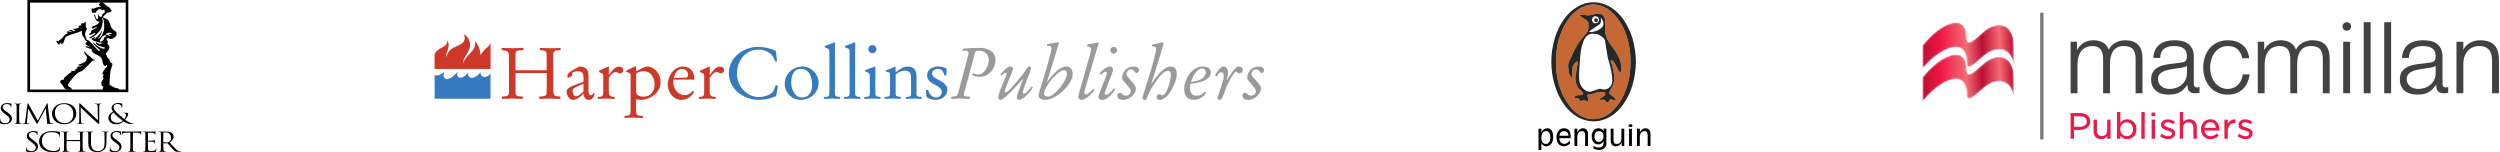 <svg width="1314" height="80" viewBox="0 0 1314 80" fill="none" xmlns="http://www.w3.org/2000/svg">
<g clip-path="url(#clip0_75_250)">
<path d="M0.261 64.913C0.046 64.806 0.01 64.77 0.01 64.375C0.01 63.658 0.082 63.084 0.082 62.869C0.082 62.726 0.118 62.654 0.225 62.654C0.333 62.654 0.333 62.69 0.333 62.798C0.333 62.941 0.333 63.12 0.369 63.336C0.619 64.375 1.695 64.77 2.77 64.77C4.311 64.77 5.1 63.802 5.1 62.905C5.1 61.937 4.634 61.363 3.236 60.359L2.519 59.822C0.799 58.602 0.404 57.706 0.404 56.738C0.404 55.232 1.695 54.192 3.773 54.192C4.419 54.192 4.884 54.264 5.279 54.335C5.601 54.407 5.709 54.407 5.852 54.407C5.996 54.407 6.031 54.443 6.031 54.515C6.031 54.586 5.96 55.053 5.96 56.021C5.96 56.236 5.924 56.343 5.852 56.343C5.745 56.343 5.745 56.272 5.709 56.164C5.709 55.985 5.601 55.626 5.494 55.447C5.386 55.304 4.956 54.694 3.451 54.694C2.34 54.694 1.444 55.304 1.444 56.343C1.444 57.132 1.91 57.634 3.415 58.71L3.917 59.033C5.816 60.359 6.282 61.22 6.282 62.367C6.282 62.941 6.031 64.017 4.884 64.698C4.203 65.128 3.307 65.308 2.447 65.308C1.695 65.308 0.942 65.2 0.261 64.913ZM10.081 61.005C10.081 62.367 10.081 63.479 10.153 64.088C10.189 64.483 10.296 64.806 10.798 64.877C11.013 64.913 11.372 64.949 11.515 64.949C11.623 64.949 11.658 64.985 11.658 65.021C11.658 65.092 11.587 65.128 11.408 65.128C10.511 65.128 9.508 65.092 9.4 65.092C9.293 65.092 8.289 65.128 7.823 65.128C7.644 65.128 7.573 65.092 7.573 65.021C7.573 64.985 7.608 64.949 7.716 64.949C7.859 64.949 8.074 64.913 8.218 64.877C8.54 64.806 8.612 64.519 8.684 64.088C8.755 63.479 8.755 62.367 8.755 61.005V58.531C8.755 56.308 8.755 55.913 8.719 55.483C8.684 55.017 8.54 54.766 8.182 54.694C8.003 54.658 7.859 54.622 7.68 54.622L7.537 54.551C7.537 54.479 7.608 54.443 7.788 54.443C8.325 54.443 9.365 54.479 9.436 54.479C9.508 54.479 10.547 54.443 11.013 54.443C11.192 54.443 11.264 54.479 11.264 54.551L11.121 54.622C11.013 54.622 10.906 54.622 10.726 54.658C10.296 54.73 10.153 54.981 10.117 55.447C10.081 55.913 10.081 56.308 10.081 58.495V61.005ZM26.066 63.264C26.138 63.766 26.245 64.555 26.962 64.77C27.428 64.913 27.858 64.913 28.002 64.913L28.145 64.985C28.145 65.057 28.002 65.128 27.787 65.128C27.428 65.128 25.672 65.092 25.063 65.057C24.704 65.021 24.597 64.985 24.597 64.913L24.704 64.806C24.776 64.806 24.812 64.555 24.776 64.304L23.988 57.025L20.009 64.375C19.687 64.985 19.615 65.128 19.472 65.128C19.364 65.128 19.292 64.985 18.97 64.483C18.54 63.802 17.142 61.328 17.07 61.22C16.927 60.969 15.099 57.562 14.92 57.204H14.848L14.203 63.766C14.203 63.981 14.203 64.232 14.203 64.483C14.203 64.698 14.382 64.877 14.633 64.913C14.92 64.985 15.171 64.985 15.242 64.985L15.386 65.057C15.386 65.164 15.278 65.2 15.099 65.2C14.49 65.2 13.701 65.164 13.594 65.164C13.45 65.164 12.662 65.2 12.232 65.2C12.053 65.2 11.945 65.164 11.945 65.057L12.124 64.985C12.268 64.985 12.375 64.985 12.626 64.949C13.164 64.877 13.2 64.304 13.271 63.766L14.454 54.551C14.49 54.407 14.526 54.3 14.633 54.3C14.741 54.3 14.812 54.371 14.884 54.515L19.866 63.407L24.633 54.515C24.704 54.371 24.776 54.3 24.884 54.3C24.991 54.3 25.063 54.407 25.063 54.694L26.066 63.264ZM27.321 59.75C27.321 62.296 29.184 65.308 33.629 65.308C37.535 65.308 40.116 62.69 40.116 59.535C40.116 56.236 37.392 54.228 33.736 54.228C29.256 54.228 27.321 57.455 27.321 59.75ZM28.862 59.355C28.862 56.272 30.905 54.694 33.593 54.694C36.173 54.694 38.539 56.523 38.539 59.893C38.539 64.017 35.528 64.734 34.059 64.734C31.156 64.77 28.862 62.654 28.862 59.355ZM42.553 63.192C42.589 64.339 42.732 64.734 43.198 64.841C43.521 64.913 43.879 64.913 44.023 64.913L44.166 64.985C44.166 65.057 44.058 65.092 43.879 65.092C42.947 65.092 42.302 65.057 42.159 65.057C42.015 65.057 41.334 65.092 40.582 65.092C40.403 65.092 40.331 65.092 40.331 64.985L40.474 64.913C40.618 64.913 40.904 64.913 41.155 64.841C41.55 64.734 41.657 64.34 41.657 63.049V54.945C41.657 54.407 41.693 54.228 41.836 54.228C41.98 54.228 42.23 54.551 42.41 54.694C44.13 56.308 45.85 57.921 47.571 59.535C49.184 61.041 50.94 62.762 51.477 63.228L51.298 56.057C51.298 55.124 51.155 54.837 50.653 54.73C50.402 54.694 50.115 54.658 49.864 54.658C49.757 54.658 49.721 54.622 49.721 54.551C49.721 54.479 49.864 54.443 50.044 54.443C50.761 54.443 51.549 54.479 51.728 54.479C51.907 54.479 52.445 54.443 53.09 54.443C53.269 54.443 53.377 54.443 53.377 54.551C53.377 54.622 53.305 54.658 53.198 54.658C53.126 54.658 53.019 54.658 52.803 54.694C52.266 54.802 52.194 55.088 52.194 55.949L52.158 64.232C52.158 65.164 52.123 65.236 52.015 65.236C51.872 65.236 51.692 65.092 50.832 64.339C50.653 64.196 48.323 62.116 46.603 60.503C44.703 58.746 42.876 56.953 42.374 56.451L42.553 63.192ZM60.903 65.308C63.305 65.308 64.595 64.088 64.953 63.766C66.745 64.985 67.14 65.092 68.322 65.092H69.899C70.043 65.092 70.186 65.057 70.186 64.985C70.186 64.913 70.115 64.877 69.971 64.877C69.398 64.877 68.573 64.59 68.036 64.339C67.57 64.124 66.853 63.73 65.778 62.941C66.495 62.188 67.391 60.754 67.391 59.606C67.391 59.463 67.355 59.355 67.104 59.319C66.208 59.248 65.527 59.212 65.168 59.212C65.025 59.212 64.918 59.248 64.918 59.319C64.918 59.391 65.025 59.427 65.097 59.427C65.348 59.427 65.67 59.463 65.885 59.642C66.1 59.822 66.208 60.072 66.208 60.324C66.208 61.184 65.849 62.116 65.383 62.654C64.846 62.26 62.875 60.646 62.301 60.108C60.617 58.495 59.721 57.598 59.721 56.487C59.721 55.16 60.796 54.622 61.799 54.622C62.516 54.622 63.054 54.909 63.412 55.232C63.806 55.59 63.914 56.057 63.914 56.415C63.914 56.63 63.914 56.702 64.022 56.702C64.093 56.702 64.129 56.666 64.201 56.451C64.237 56.236 64.308 55.268 64.308 54.837C64.308 54.658 64.308 54.586 64.093 54.479C63.663 54.264 62.946 54.12 62.122 54.12C59.936 54.12 58.645 55.59 58.645 56.702C58.645 57.347 58.825 57.921 59.434 58.638C58.179 59.284 56.961 60.395 56.961 62.045C56.961 63.407 58.072 65.308 60.903 65.308ZM61.477 64.555C59.649 64.555 58.215 63.3 58.215 61.507C58.215 60.359 58.825 59.606 59.685 59.14C60.151 59.714 61.19 60.718 61.584 61.112C62.014 61.507 63.627 62.834 64.523 63.515C63.986 64.017 62.982 64.555 61.477 64.555ZM13.988 79.614C13.773 79.507 13.737 79.471 13.737 79.076C13.737 78.359 13.809 77.822 13.809 77.57C13.809 77.427 13.845 77.355 13.952 77.355C14.06 77.355 14.06 77.391 14.06 77.499C14.06 77.642 14.06 77.822 14.095 78.037C14.346 79.076 15.422 79.471 16.497 79.471C18.038 79.471 18.826 78.503 18.826 77.606C18.826 76.638 18.361 76.065 16.963 75.061L16.246 74.523C14.526 73.304 14.131 72.407 14.131 71.439C14.131 69.933 15.422 68.893 17.5 68.893C18.145 68.893 18.611 68.965 19.006 69.037C19.328 69.108 19.436 69.108 19.579 69.108C19.723 69.108 19.758 69.144 19.758 69.216C19.758 69.288 19.687 69.754 19.687 70.722C19.687 70.937 19.651 71.045 19.579 71.045C19.472 71.045 19.472 70.973 19.436 70.865C19.436 70.686 19.328 70.328 19.221 70.148C19.113 70.005 18.683 69.395 17.178 69.395C16.067 69.395 15.171 70.005 15.171 71.045C15.171 71.834 15.637 72.335 17.142 73.411L17.608 73.734C19.508 75.061 19.973 75.921 19.973 77.069C19.973 77.642 19.723 78.718 18.611 79.399C17.93 79.829 17.034 80.009 16.174 80.009C15.422 80.009 14.669 79.901 13.988 79.614ZM22.518 78.467C20.941 77.248 20.547 75.634 20.547 74.272C20.547 73.34 20.905 71.654 22.375 70.399C23.342 69.539 24.812 68.893 27.321 68.893C27.966 68.893 28.862 68.929 29.686 69.073C30.296 69.18 30.833 69.252 31.335 69.288C31.514 69.288 31.55 69.359 31.55 69.431C31.55 69.539 31.514 69.718 31.478 70.22C31.442 70.686 31.442 71.475 31.442 71.69C31.442 71.905 31.407 71.977 31.299 71.977C31.192 71.977 31.156 71.869 31.156 71.69C31.156 71.152 30.905 70.543 30.475 70.256C29.901 69.826 28.647 69.467 27.213 69.467C25.063 69.467 24.059 70.005 23.486 70.507C22.303 71.511 22.016 72.766 22.016 74.2C22.016 76.889 24.418 79.363 27.894 79.363C29.113 79.363 30.08 79.22 30.726 78.646C31.084 78.323 31.263 77.714 31.335 77.463C31.371 77.32 31.407 77.248 31.514 77.248C31.586 77.248 31.622 77.355 31.622 77.463C31.622 77.57 31.442 78.79 31.263 79.256C31.156 79.507 31.12 79.543 30.833 79.65C30.188 79.865 28.933 79.973 27.894 79.973C25.457 80.009 23.808 79.471 22.518 78.467ZM43.449 75.706C43.449 77.069 43.449 78.18 43.521 78.79C43.556 79.184 43.664 79.507 44.166 79.579C44.381 79.614 44.739 79.65 44.883 79.65C44.99 79.65 45.026 79.686 45.026 79.722C45.026 79.794 44.954 79.829 44.775 79.829C43.879 79.829 42.876 79.794 42.768 79.794C42.696 79.794 41.657 79.829 41.191 79.829C41.012 79.829 40.94 79.794 40.94 79.722C40.94 79.686 40.976 79.65 41.084 79.65C41.227 79.65 41.442 79.614 41.585 79.579C41.908 79.507 41.98 79.22 42.051 78.79C42.123 78.18 42.123 77.069 42.123 75.706V74.236L42.015 74.164H35.098L34.991 74.236V75.706C34.991 77.069 34.991 78.18 35.062 78.79C35.098 79.184 35.206 79.507 35.707 79.579C35.922 79.614 36.281 79.65 36.424 79.65C36.532 79.65 36.568 79.686 36.568 79.722C36.568 79.794 36.496 79.829 36.317 79.829C35.421 79.829 34.417 79.794 34.31 79.794C34.238 79.794 33.199 79.829 32.733 79.829C32.553 79.829 32.482 79.794 32.482 79.722C32.482 79.686 32.518 79.65 32.625 79.65C32.769 79.65 32.983 79.614 33.127 79.579C33.45 79.507 33.521 79.22 33.593 78.79C33.664 78.18 33.664 77.069 33.664 75.706V73.232C33.664 71.009 33.664 70.614 33.629 70.184C33.593 69.718 33.45 69.467 32.948 69.395C32.804 69.359 32.553 69.359 32.41 69.359L32.267 69.288C32.267 69.216 32.338 69.18 32.518 69.18C33.234 69.18 34.274 69.216 34.346 69.216C34.417 69.216 35.456 69.18 35.922 69.18C36.102 69.18 36.173 69.216 36.173 69.288L36.03 69.359C35.922 69.359 35.815 69.359 35.636 69.395C35.206 69.467 35.062 69.718 35.026 70.184C34.991 70.65 34.991 71.045 34.991 73.232V73.519L35.098 73.591H41.98L42.087 73.519V73.232C42.087 71.009 42.087 70.614 42.051 70.184C42.015 69.718 41.872 69.467 41.37 69.395C41.191 69.359 41.012 69.359 40.833 69.359L40.689 69.288C40.689 69.216 40.761 69.18 40.94 69.18C41.657 69.18 42.696 69.216 42.768 69.216C42.84 69.216 43.879 69.18 44.345 69.18C44.524 69.18 44.596 69.216 44.596 69.288L44.453 69.359C44.345 69.359 44.237 69.359 44.058 69.395C43.628 69.467 43.485 69.718 43.449 70.184C43.413 70.65 43.413 71.045 43.413 73.232L43.449 75.706ZM46.424 73.196C46.424 71.009 46.424 70.579 46.388 70.148C46.352 69.682 46.209 69.431 45.707 69.359C45.564 69.323 45.313 69.323 45.169 69.323L45.026 69.252C45.026 69.18 45.098 69.144 45.277 69.144C45.994 69.144 46.997 69.18 47.141 69.18C47.284 69.18 48.252 69.144 48.753 69.144C48.933 69.144 49.004 69.18 49.004 69.252L48.861 69.323C48.753 69.323 48.646 69.323 48.467 69.359C48.037 69.431 47.893 69.682 47.857 70.148C47.822 70.614 47.822 71.009 47.822 73.196V75.168C47.822 77.212 48.359 78.073 49.04 78.646C49.829 79.292 50.581 79.435 51.477 79.435C52.481 79.435 53.449 79.041 54.022 78.431C54.775 77.642 54.954 76.423 54.954 74.953V73.196C54.954 71.009 54.954 70.579 54.918 70.148C54.882 69.682 54.739 69.431 54.237 69.359C54.094 69.323 53.843 69.323 53.699 69.323L53.556 69.252C53.556 69.18 53.628 69.144 53.807 69.144C54.524 69.144 55.42 69.18 55.527 69.18C55.635 69.18 56.388 69.144 56.889 69.144C57.069 69.144 57.14 69.18 57.14 69.252L56.997 69.323C56.889 69.323 56.782 69.323 56.602 69.359C56.172 69.431 56.029 69.682 55.993 70.148C55.957 70.614 55.957 71.009 55.957 73.196V74.702C55.957 76.244 55.778 77.929 54.452 78.933C53.269 79.829 52.051 79.973 51.119 79.973C50.581 79.973 48.933 79.901 47.786 78.969C46.997 78.288 46.388 77.32 46.388 75.24L46.424 73.196ZM57.929 79.614C57.714 79.507 57.678 79.471 57.678 79.076C57.678 78.359 57.749 77.822 57.749 77.57C57.749 77.427 57.785 77.355 57.893 77.355C58 77.355 58 77.391 58 77.499C58 77.642 58 77.822 58.036 78.037C58.287 79.076 59.362 79.471 60.438 79.471C62.014 79.471 62.767 78.503 62.767 77.606C62.767 76.638 62.301 76.065 60.903 75.061L60.187 74.523C58.466 73.304 58.072 72.407 58.072 71.439C58.072 69.933 59.362 68.893 61.441 68.893C62.086 68.893 62.552 68.965 62.946 69.037C63.269 69.108 63.376 69.108 63.52 69.108C63.663 69.108 63.663 69.144 63.663 69.216C63.663 69.288 63.592 69.754 63.592 70.722C63.592 70.937 63.556 71.045 63.484 71.045C63.376 71.045 63.376 70.973 63.341 70.865C63.341 70.686 63.233 70.328 63.126 70.148C63.018 70.005 62.588 69.395 61.083 69.395C59.972 69.395 59.075 70.005 59.075 71.045C59.075 71.834 59.541 72.335 61.047 73.411L61.513 73.734C63.412 75.061 63.878 75.921 63.878 77.069C63.878 77.642 63.627 78.718 62.48 79.399C61.764 79.829 60.903 80.009 60.043 80.009C59.362 80.009 58.61 79.901 57.929 79.614ZM69.828 75.706C69.828 77.069 69.828 78.18 69.899 78.79C69.935 79.184 70.043 79.507 70.545 79.579C70.76 79.614 71.118 79.65 71.261 79.65C71.369 79.65 71.405 79.686 71.405 79.722C71.405 79.794 71.333 79.829 71.154 79.829C70.258 79.829 69.254 79.794 69.147 79.794C69.075 79.794 68.036 79.829 67.57 79.829C67.391 79.829 67.319 79.794 67.319 79.722C67.319 79.686 67.355 79.65 67.462 79.65C67.606 79.65 67.821 79.614 67.964 79.579C68.287 79.507 68.358 79.22 68.43 78.79C68.502 78.18 68.502 77.069 68.502 75.706V69.718L66.1 69.754C65.097 69.754 64.703 69.861 64.452 70.22C64.272 70.471 64.237 70.543 64.165 70.65C64.129 70.758 64.057 70.794 63.986 70.794L63.914 70.65C63.914 70.507 64.237 69.288 64.272 69.18C64.308 69.108 64.38 68.893 64.452 68.893C64.559 68.893 64.738 69.037 65.168 69.073C65.599 69.108 66.029 69.144 66.459 69.144H72.552C73.591 69.144 74.021 69.001 74.165 69.001C74.236 69.001 74.236 69.073 74.236 69.18C74.236 69.61 74.2 70.579 74.2 70.722C74.2 70.865 74.165 70.901 74.093 70.901C74.021 70.901 73.985 70.865 73.949 70.65V70.507C73.878 70.076 73.519 69.754 71.942 69.718L69.899 69.682L69.828 75.706ZM76.422 73.196C76.422 71.009 76.422 70.579 76.387 70.148C76.351 69.682 76.207 69.431 75.706 69.359C75.562 69.323 75.311 69.323 75.168 69.323L75.025 69.252C75.025 69.18 75.096 69.144 75.275 69.144C75.992 69.144 77.032 69.18 77.103 69.18H80.831C81.153 69.18 81.404 69.144 81.548 69.108L81.763 69.037L81.834 69.18C81.834 69.288 81.763 69.467 81.691 69.861C81.691 70.005 81.655 70.614 81.619 70.794L81.512 70.937C81.404 70.937 81.368 70.865 81.368 70.758C81.368 70.65 81.368 70.435 81.261 70.256C81.153 70.041 80.974 69.861 80.114 69.79C79.827 69.754 78.071 69.754 77.892 69.754C77.82 69.754 77.784 69.79 77.784 69.897V73.806C77.784 73.913 77.784 73.949 77.892 73.949C78.107 73.949 80.114 73.949 80.472 73.913C80.867 73.877 81.082 73.841 81.225 73.698C81.333 73.591 81.404 73.519 81.476 73.519C81.512 73.519 81.548 73.555 81.548 73.626C81.548 73.698 81.476 73.949 81.404 74.415C81.368 74.702 81.333 75.204 81.333 75.312C81.333 75.419 81.333 75.598 81.225 75.598L81.118 75.455C81.118 75.312 81.118 75.168 81.046 74.989C80.974 74.774 80.831 74.559 80.186 74.487C79.756 74.451 78.143 74.415 77.856 74.415L77.749 74.523V75.778C77.749 76.244 77.749 77.893 77.749 78.18C77.784 79.148 78.035 79.328 79.648 79.328C80.078 79.328 80.795 79.328 81.225 79.184C81.655 79.041 81.834 78.754 81.942 78.18C81.978 78.037 82.014 77.965 82.085 77.965C82.193 77.965 82.193 78.073 82.193 78.18C82.193 78.288 82.049 79.256 81.978 79.543C81.87 79.901 81.727 79.901 81.082 79.901C78.644 79.901 77.534 79.829 77.068 79.829C77.032 79.829 76.745 79.829 76.422 79.829C76.1 79.829 75.741 79.865 75.491 79.865C75.311 79.865 75.24 79.829 75.24 79.758C75.24 79.722 75.275 79.686 75.383 79.686C75.526 79.686 75.742 79.65 75.885 79.614C76.207 79.543 76.279 79.256 76.351 78.826C76.422 78.216 76.422 77.104 76.422 75.742V73.196ZM84.558 75.706C84.558 77.069 84.558 78.18 84.487 78.79C84.415 79.184 84.343 79.507 84.021 79.579C83.877 79.614 83.698 79.65 83.519 79.65C83.411 79.65 83.376 79.686 83.376 79.722C83.376 79.794 83.447 79.829 83.626 79.829C84.128 79.829 85.132 79.794 85.168 79.794C85.239 79.794 86.279 79.829 87.175 79.829C87.354 79.829 87.425 79.794 87.425 79.722C87.425 79.686 87.39 79.65 87.282 79.65C87.139 79.65 86.78 79.614 86.565 79.579C86.064 79.507 85.992 79.22 85.92 78.79C85.849 78.18 85.849 77.069 85.849 75.706V75.383L85.956 75.276L87.963 75.312C88.035 75.312 88.106 75.347 88.178 75.383C88.501 75.742 89.253 76.71 89.934 77.463C90.866 78.539 91.44 79.22 92.121 79.543C92.551 79.722 92.945 79.794 93.877 79.794H95.024C95.31 79.794 95.418 79.758 95.418 79.686L95.275 79.614C95.167 79.614 94.952 79.614 94.629 79.579C94.235 79.507 93.518 79.363 92.658 78.575C91.726 77.714 90.615 76.423 89.289 74.953C90.759 73.77 91.26 72.73 91.26 71.69C91.26 70.722 90.544 70.005 90.149 69.754C89.289 69.216 88.214 69.144 87.175 69.144C86.673 69.144 85.454 69.18 85.275 69.18C85.203 69.18 84.164 69.144 83.447 69.144C83.268 69.144 83.196 69.18 83.196 69.252L83.34 69.323C83.483 69.323 83.77 69.323 83.877 69.359C84.415 69.467 84.558 69.682 84.558 70.148C84.594 70.614 84.594 71.009 84.594 73.196L84.558 75.706ZM85.849 69.826C85.849 69.754 85.884 69.682 85.992 69.646C86.171 69.61 86.601 69.575 87.067 69.575C88.823 69.575 89.863 70.65 89.863 72.407C89.863 73.483 89.433 74.236 88.859 74.594C88.501 74.81 88.035 74.845 87.641 74.845C86.924 74.845 86.171 74.738 85.92 74.63L85.813 74.451L85.849 69.826ZM54.524 20.558C54.524 20.558 54.596 20.989 54.13 21.276C53.664 21.562 51.728 22.602 52.696 20.809C53.699 18.981 54.524 18.766 54.524 18.766C54.524 18.766 55.026 18.192 55.778 18.694C55.778 18.694 56.208 18.981 55.169 19.519C55.205 19.555 54.56 19.555 54.524 20.558ZM55.922 17.654C56.961 17.224 57.069 17.152 57.212 17.152C57.355 17.152 57.749 17.045 58.395 17.439C59.04 17.798 58.861 18.049 58.179 17.833C57.499 17.618 56.782 17.726 57.642 18.335C58.502 18.945 57.821 19.196 57.427 18.73C57.033 18.228 56.029 18.228 56.029 18.228C56.029 18.228 54.882 18.084 55.922 17.654ZM62.194 46.555C61.764 46.339 60.402 46.124 60.294 46.088C59.721 45.837 57.678 44.618 57.678 44.618C57.283 43.937 58.108 37.483 58.072 37.268C58.036 37.053 58.861 34.829 58.861 34.829C58.861 34.829 59.362 33.359 58.825 33.252C58.287 33.144 57.965 32.319 57.857 32.248C57.749 32.176 57.534 31.244 57.534 31.244C56.674 30.921 56.208 29.738 56.208 29.738C56.208 29.738 56.065 28.805 55.706 28.662C55.348 28.555 55.492 28.375 55.492 28.375C57.821 25.435 57.212 25.937 57.499 24.861C57.785 23.786 56.172 23.176 56.459 22.782C56.71 22.387 56.997 22.1 56.244 21.168C55.492 20.236 56.746 20.056 56.746 20.056C58.896 21.132 60.007 19.734 60.509 19.483C61.011 19.232 62.05 17.188 60.509 16.327C58.968 15.467 58.251 13.889 58.251 13.889C57.714 11.379 56.531 10.303 56.531 10.303C54.775 9.156 54.309 9.551 54.13 9.12C53.95 8.69 56.388 6.646 56.388 6.646C58.108 6.682 58.717 5.678 58.717 5.678C57.499 3.276 56.316 3.383 56.316 3.383C53.664 0.479 52.839 1.124 52.839 1.124C52.445 1.088 52.553 1.913 52.553 1.913C52.553 1.913 51.872 1.985 51.907 2.415C51.943 2.845 53.305 3.491 53.305 3.491C51.047 3.491 49.219 4.602 49.219 4.602C48.467 4.208 48.216 4.351 48.108 5.033C48.001 5.714 48.467 6.718 48.467 6.718L50.151 6.754L50.51 6.359C50.51 5.606 51.334 5.499 51.334 5.499C51.298 4.817 52.23 4.817 52.23 4.817C52.23 4.817 53.198 4.925 53.305 5.104C53.449 5.284 53.628 5.606 54.165 5.212C54.703 4.817 54.99 5.319 54.99 5.319L54.954 6.001C54.954 6.001 55.026 5.857 55.133 6.359C55.241 6.861 54.631 6.79 54.631 6.79L54.309 7.076L54.201 7.363L53.699 7.399C53.986 7.758 53.699 8.224 53.699 8.224C53.019 9.694 51.979 8.367 51.8 7.937C51.621 7.543 51.298 7.471 51.37 7.65C51.441 7.829 51.692 8.511 51.477 9.622C51.262 10.734 50.653 9.73 50.653 9.73C50.653 9.73 50.295 9.3 50.044 8.26C49.793 7.22 49.363 7.722 49.363 7.722C49.363 7.722 49.864 9.407 50.366 10.268C50.832 11.128 51.621 11.415 51.621 11.415C51.621 11.415 51.764 11.523 52.158 11.272C52.553 11.021 52.373 11.379 52.373 11.379C51.119 13.531 49.47 13.244 48.61 14.033C47.75 14.822 48.467 15.037 48.825 15.037C49.184 15.037 50.223 14.319 50.51 14.176C50.796 13.997 51.011 13.889 50.689 14.427C50.366 14.965 49.255 15.395 48.646 15.682C48.037 15.969 47.929 16.184 48.001 16.435C48.037 16.65 47.75 17.26 47.606 17.403C47.463 17.511 47.069 17.618 47.069 17.618C46.352 18.407 47.248 18.371 47.535 18.335C47.822 18.299 48.431 17.941 49.47 17.367C50.51 16.794 50.08 17.475 49.685 17.941C49.327 18.371 48.072 19.124 47.392 19.519C46.711 19.913 46.926 20.164 46.926 20.164C48.395 20.092 50.51 18.443 52.123 16.614C53.735 14.786 53.986 11.559 53.986 11.559C54.022 11.415 53.699 9.407 53.699 9.407H53.914C53.914 9.407 54.882 10.375 54.775 14.104C54.667 17.833 52.875 19.411 52.158 20.092C51.441 20.774 51.585 20.272 51.585 20.272C52.553 19.303 53.377 17.367 53.556 16.686C53.735 16.005 53.233 16.471 53.233 16.471C53.054 17.726 49.829 20.451 49.829 20.451C49.363 20.809 49.506 20.415 49.506 20.415C51.119 18.443 48.574 20.128 48.574 20.128C47.965 20.2 48.037 20.487 48.037 20.487C49.399 22.244 54.058 22.351 53.914 22.602C53.735 22.853 53.09 22.997 52.732 22.997C52.373 22.997 51.728 23.033 51.047 22.495C50.366 21.957 50.402 22.387 50.402 22.387C50.295 24.037 54.739 24.897 54.954 24.933C55.169 24.969 55.241 25.148 55.241 25.148C55.241 25.148 55.384 25.578 54.201 25.578C53.019 25.578 50.51 23.786 49.65 22.889C48.789 21.993 48.861 22.602 48.861 22.602C49.004 23.32 51.728 25.543 52.373 26.188C53.019 26.833 52.158 26.654 51.8 26.618C51.441 26.582 47.606 22.029 47.248 21.814C46.89 21.562 46.495 21.132 45.707 20.917C44.919 20.666 45.42 20.236 45.42 20.236C44.883 19.339 44.775 18.479 44.703 18.192C44.632 17.905 44.919 17.009 44.919 17.009C44.847 16.435 45.922 15.359 45.635 15.072C45.384 14.786 45.026 13.71 45.026 13.71C45.241 11.164 44.811 11.236 44.811 11.415C44.811 11.594 44.094 12.096 44.094 12.096C44.023 12.347 42.481 12.204 42.481 12.527C42.481 12.813 42.732 12.813 42.911 13.136C43.091 13.459 41.98 13.423 41.98 13.423C40.582 13.853 41.693 14.033 41.621 14.319C41.55 14.606 40.797 14.822 40.223 15.001C39.65 15.144 38.288 14.929 38.503 15.395C38.718 15.861 39.471 15.754 39.507 16.148C39.542 16.543 38.646 16.363 38.646 16.363C37.965 15.861 37.607 15.825 36.962 15.754C36.353 15.682 36.317 16.148 36.317 16.148C36.317 16.148 36.89 16.184 37.033 16.256C37.213 16.327 37.679 16.435 37.607 16.578C37.499 16.722 37.499 16.722 37.284 16.722C37.069 16.722 36.281 16.471 36.03 16.471C35.779 16.471 35.313 16.578 35.098 16.794C34.919 17.045 35.062 16.937 35.421 17.08C35.779 17.188 35.6 17.367 35.6 17.367C35.6 17.367 34.525 18.12 34.417 18.12C34.31 18.12 33.414 19.017 33.414 19.052C33.414 19.088 33.199 19.339 33.199 19.447C33.199 19.555 32.446 20.343 32.446 20.343C32.338 20.236 30.654 21.67 30.654 21.67L30.081 21.383C30.081 21.383 29.507 21.24 29.686 21.921C29.865 22.602 31.156 23.714 31.156 23.463C31.156 23.212 32.338 21.67 32.123 22.387C31.908 23.069 32.983 23.606 32.804 23.32C32.625 23.033 33.019 22.638 33.019 22.638C33.019 22.638 33.629 22.316 33.664 21.67C33.736 21.025 34.202 20.343 34.453 19.59C34.704 18.837 39.256 17.547 40.367 17.224C41.442 16.901 42.768 16.22 42.947 16.292C43.126 16.363 43.091 16.435 43.091 16.435C43.091 16.435 43.091 17.475 43.055 17.762C43.019 18.084 43.736 19.303 43.736 19.303C44.023 19.483 44.381 20.021 44.381 20.021C44.381 20.021 44.524 20.487 44.56 20.666C44.56 20.845 44.668 21.24 45.241 21.455C45.815 21.67 45.707 21.957 45.707 21.957C45.779 22.351 44.883 22.351 44.919 22.853C44.954 23.355 45.815 23.929 45.815 23.929C48.037 25.005 47.069 24.825 47.069 24.825C44.632 23.893 44.954 24.323 44.954 24.323C45.313 25.184 46.961 25.471 47.284 25.578C47.606 25.686 48.037 25.578 48.18 26.224C48.323 26.869 48.574 27.192 49.004 27.658C49.434 28.124 50.044 28.375 51.441 29.056C52.875 29.738 52.732 30.132 53.126 30.383C53.52 30.634 53.735 31.495 54.022 32.965C54.273 34.435 55.133 34.758 55.241 34.758C55.348 34.758 55.42 34.722 55.778 34.399C56.101 34.077 56.029 34.112 56.28 34.292C56.495 34.471 55.778 35.582 55.778 35.582C54.56 36.515 53.879 38.379 53.807 38.594C53.735 38.809 54.022 39.06 54.022 39.06C54.345 39.168 54.524 38.989 54.488 39.24C54.452 39.491 54.309 39.634 54.273 39.67C54.201 39.706 53.986 39.778 54.058 40.351C54.13 40.889 54.237 40.889 54.309 40.925C54.416 40.961 54.631 41.284 54.488 41.248C54.345 41.212 53.879 42.18 53.879 42.18C53.269 42.646 53.269 43.614 53.269 43.83C53.269 44.045 53.377 44.618 53.449 44.941C53.556 45.264 54.596 45.551 54.488 45.622C54.38 45.694 54.13 45.909 54.13 45.909L53.95 47.415H62.767L62.839 47.236C62.803 47.2 62.839 46.877 62.194 46.555ZM46.711 29.236C46.639 29.2 45.492 28.303 45.277 28.124C45.169 28.017 44.453 26.941 44.453 26.941H44.273V27.551C44.273 27.551 44.596 28.447 44.847 28.662C45.098 28.877 45.815 29.809 45.707 30.383C45.707 30.383 45.599 32.104 44.417 32.642C43.234 33.216 43.019 33.539 41.191 33.969V34.328C41.227 34.328 41.944 34.614 42.266 34.543C42.589 34.471 42.66 34.578 43.162 34.399C43.664 34.22 43.592 34.507 43.592 34.507C43.592 34.507 42.41 34.901 42.123 34.901C41.836 34.901 40.152 35.009 40.403 35.296C40.618 35.582 40.904 35.69 40.833 35.833C40.761 35.941 39.471 36.371 39.507 36.658C39.542 36.945 39.829 36.73 39.793 36.981C39.757 37.232 37.607 37.411 37.535 37.304C37.535 37.304 37.392 37.77 37.535 37.877C37.679 37.985 36.281 38.451 35.851 39.025C35.421 39.598 34.274 40.316 34.13 40.531C33.987 40.746 33.485 41.033 33.557 41.965C33.557 41.965 32.446 41.463 31.693 42.646C31.693 42.646 31.478 43.471 32.231 43.973C32.983 44.475 33.664 46.447 34.31 46.77L34.811 47.128H37.822L37.93 46.985C37.93 46.985 37.32 46.088 36.998 45.945C36.675 45.837 35.779 45.551 35.815 44.977C35.851 44.403 35.6 44.547 35.994 43.901C36.424 43.256 39.865 38.379 42.23 37.626C44.596 36.873 43.664 36.192 44.058 36.551C44.058 36.551 48.538 32.176 48.467 31.961C48.467 31.961 50.295 31.71 50.008 31.674C49.184 31.531 46.711 29.236 46.711 29.236Z" fill="black"/>
<path d="M37.786 47.164C37.715 47.164 37.643 47.128 37.643 47.056C37.643 46.985 37.715 46.949 37.786 46.949C37.858 46.949 37.929 46.985 37.929 47.056C37.929 47.092 37.858 47.164 37.786 47.164Z" fill="black"/>
<path d="M15.794 47.071H66.081V1.385H15.794V47.071ZM14.409 48.437V0H67.446V48.437H14.409Z" fill="black"/>
</g>
<g clip-path="url(#clip1_75_250)">
<path d="M243.528 18.035V18C245.377 18.416 247.051 20.896 247.051 23.689C247.051 27.313 243.231 30.244 243.336 33.401H243.371C244.278 29.065 250.992 26.516 249.58 21.798C251.481 23.047 252.387 26.481 252.649 29.1C253.486 26.394 257.201 24.695 257.811 22.631H257.846V36.228H228.442L228.407 29.273C228.407 25.093 235.645 25.198 235.087 21.33L235.122 21.295C237.232 24.764 233.901 27.747 234.546 29.967H234.581C236.29 23.342 242.726 25.111 244.173 20.896C244.557 19.7 244.086 18.416 243.528 18.035Z" fill="#CE3829"/>
<path d="M233.517 37.598C231.808 39.298 230.029 40.078 228.442 39.437V51.906H257.829V38.725C255.335 41.709 252.3 40.425 252.597 37.98V37.945C248.01 43.252 245.394 40.286 246.127 38.136V38.101C241.958 43.113 239.342 40.182 240.598 37.685L240.563 37.65C235.296 43.946 231.965 41.639 233.517 37.65V37.598Z" fill="#377BBF"/>
<path d="M267.508 29.533C267.508 27.747 267.229 26.463 263.88 26.429L263.689 26.116V25.457C263.689 25.197 264.037 25.163 264.334 25.163C265.485 25.163 267.735 25.353 269.409 25.353C270.926 25.353 272.461 25.163 274.153 25.163C274.955 25.163 275.147 25.163 275.147 25.579V26.186C275.147 26.377 274.693 26.411 274.065 26.411C272.496 26.411 270.944 26.515 270.944 28.389V36.939H287.32V29.828C287.32 27.209 287.32 26.637 284.233 26.411C283.814 26.377 283.745 26.255 283.745 25.804V25.353L283.936 25.163C285.192 25.232 287.616 25.353 289.971 25.353C292.412 25.353 293.406 25.284 294.523 25.163L294.679 25.388V26.099C294.679 26.411 294.331 26.411 293.755 26.411C291.767 26.411 290.773 26.758 290.773 28.961V47.761C290.773 50.501 292.273 50.727 294.453 50.727C294.61 50.727 294.61 51.299 294.61 51.715C294.61 51.871 294.453 51.993 293.424 51.993C291.907 51.993 290.372 51.802 288.837 51.802C287.424 51.802 285.053 51.993 284.599 51.993C283.605 51.993 283.413 51.923 283.413 51.767V50.917L283.605 50.727C287.285 50.727 287.355 49.964 287.355 47.31V38.413H270.961V48.021C270.961 50.189 271.537 50.709 274.362 50.709C274.78 50.709 274.903 50.779 274.903 51.126V51.698C274.903 51.923 274.519 51.975 273.682 51.975C272.112 51.975 270.543 51.785 268.99 51.785C267.543 51.785 266.043 51.975 264.595 51.975C264.334 51.975 263.985 51.975 263.793 51.75V50.9L264.072 50.709C265.869 50.709 267.543 50.553 267.543 48.628L267.508 29.533ZM306.696 41.118C306.696 39.037 306.434 37.442 303.644 37.442C302.615 37.442 300.696 37.736 300.696 38.846C300.696 39.141 300.766 39.436 300.888 39.714L298.481 41.084C298.342 40.72 298.255 40.338 298.255 39.939C298.255 38.725 299.475 37.771 300.278 37.32L303.713 35.343C304.167 35.083 304.359 34.962 304.516 34.962C307.69 34.962 309.329 36.488 309.329 39.592V47.639C309.329 48.437 309.329 50.033 310.55 50.033C311.282 50.033 311.422 49.721 311.928 48.923L312.643 49.2C312.189 51.022 311.23 52.496 309.591 52.496C306.992 52.496 306.731 50.102 306.765 49.148C305.318 50.623 303.399 52.496 301.15 52.496C298.935 52.496 297.784 49.651 297.784 47.934C297.784 47.293 298.499 46.079 301.673 44.865L306.678 42.922L306.696 41.118ZM306.661 43.997L302.876 45.697C302.336 45.923 300.958 46.651 300.958 47.639C300.958 48.68 301.464 50.605 302.719 50.605C304.062 50.605 305.353 49.27 306.312 48.368L306.661 48.021V43.997ZM319.985 47.952C319.985 49.461 319.985 50.917 322.88 50.917C323.107 50.917 323.142 51.108 323.142 51.455C323.142 51.802 323.142 51.993 322.845 51.993C321.502 51.993 320.177 51.802 318.834 51.802C317.386 51.802 315.852 51.993 314.404 51.993C314.247 51.993 314.247 51.923 314.247 51.698V51.351C314.247 50.969 314.317 50.935 315.084 50.9C316.759 50.796 317.072 50.224 317.072 48.16V39.731C317.072 39.02 316.724 38.552 315.921 38.326C315.764 38.291 314.77 38.014 314.77 37.494C314.77 37.268 314.892 37.147 315.311 36.956L318.136 35.673C318.973 35.291 319.619 34.996 319.741 34.996C319.967 34.996 320.037 35.222 320.037 35.343L319.967 39.263L320.037 39.332C321.258 37.788 323.019 35.014 325.356 35.014C326.734 35.014 327.536 35.655 327.536 37.06C327.536 37.858 326.769 38.534 325.967 38.534C324.938 38.534 324.554 37.858 323.403 37.858C322.479 37.858 321.293 39.141 320.543 40.095L319.967 40.806L319.985 47.952ZM331.443 40.65C331.443 38.985 331.373 38.638 330.571 38.291L329.193 37.684C329.123 37.684 329.123 37.615 329.123 37.424C329.123 37.112 329.158 37.112 329.42 36.973L334.076 34.736C334.303 34.806 334.303 35.083 334.303 35.274C334.303 35.985 334.233 36.748 334.355 37.476C335.611 36.835 338.785 34.979 340.076 34.979C344.244 34.979 347.209 39.124 347.209 42.957C347.209 50.258 339.762 52.53 336.815 52.53C335.977 52.53 335.175 52.27 334.338 52.184V58.063C334.338 60.647 334.983 60.786 337.739 60.942C337.896 60.942 338 61.046 338 61.167V61.549C338 61.774 337.931 62 337.809 62C336.169 62 334.565 61.809 332.803 61.809C331.129 61.809 329.594 62 328.6 62C328.251 62 328.217 61.844 328.217 61.462V61.237C328.217 61.115 328.251 60.925 328.339 60.925C331.251 60.664 331.426 60.63 331.426 57.543V40.65H331.443ZM334.355 48.177C334.355 50.154 336.309 50.796 338.14 50.796C342.029 50.796 344.052 48.108 344.052 44.223C344.052 40.876 342.064 37.424 338.402 37.424C336.867 37.424 335.663 37.719 334.355 38.638V48.177ZM353.975 41.83C353.906 42.367 353.906 42.888 353.906 43.425C353.906 46.72 356.469 50.033 359.94 50.033C361.353 50.033 362.347 49.513 364.248 47.796L364.928 48.281C363.411 50.761 361.108 52.496 358.056 52.496C354.167 52.496 350.993 48.784 350.993 44.57C350.993 40.078 354.045 34.962 359.051 34.962C362.451 34.962 364.858 37.511 364.858 40.667V41.847H353.975V41.83ZM360.62 40.772C361.126 40.772 361.684 40.043 361.684 39.401C361.684 37.546 360.271 36.21 358.405 36.21C356.103 36.21 354.551 38.829 354.167 40.962L360.62 40.772ZM373.037 47.952C373.037 49.461 373.037 50.917 375.932 50.917C376.159 50.917 376.194 51.108 376.194 51.455C376.194 51.802 376.194 51.993 375.898 51.993C374.555 51.993 373.229 51.802 371.886 51.802C370.439 51.802 368.904 51.993 367.457 51.993C367.3 51.993 367.3 51.923 367.3 51.698V51.351C367.3 50.969 367.369 50.935 368.137 50.9C369.811 50.796 370.125 50.224 370.125 48.16V39.731C370.125 39.02 369.776 38.552 368.974 38.326C368.817 38.291 367.823 38.014 367.823 37.494C367.823 37.268 367.927 37.147 368.346 36.956L371.171 35.673C372.008 35.291 372.654 34.996 372.776 34.996C373.003 34.996 373.09 35.222 373.09 35.343L373.003 39.263L373.09 39.332C374.311 37.788 376.072 35.014 378.391 35.014C379.769 35.014 380.571 35.655 380.571 37.06C380.571 37.858 379.804 38.534 379.002 38.534C377.973 38.534 377.589 37.858 376.438 37.858C375.514 37.858 374.328 39.141 373.578 40.095L373.003 40.806L373.037 47.952Z" fill="#CE3829"/>
<path d="M407.952 50.45C405.389 51.698 402.302 52.496 398.831 52.496C391.349 52.496 383.065 47.224 383.065 38.483C383.065 30.158 390.809 24.608 398.639 24.608C401.203 24.608 405.598 25.492 407.813 26.811L408.319 31.216C408.353 31.511 408.441 31.927 408.441 32.118C408.441 32.378 407.83 32.378 407.673 32.378C407.516 32.378 407.168 31.771 406.644 30.522C405.546 27.903 402.18 26.082 398.814 26.082C391.524 26.082 387.356 32.048 387.356 38.882C387.356 45.108 392.396 51.005 398.814 51.005C401.064 51.005 403.976 50.207 405.493 48.993C406.679 48.039 407.168 46.339 407.638 44.934C407.673 44.865 407.9 44.865 408.092 44.865C408.388 44.865 408.964 44.9 408.859 45.437L407.952 50.45ZM421.765 34.962C426.317 34.962 430.276 38.916 430.276 43.46C430.276 48.941 425.724 52.496 420.736 52.496C416.114 52.496 412.452 48.628 412.452 43.98C412.452 38.916 416.69 34.962 421.765 34.962ZM420.893 36.211C417.039 36.211 415.888 39.818 415.888 43.46C415.888 46.807 417.684 51.247 421.625 51.247C425.357 51.247 426.857 47.935 426.857 44.674C426.857 40.876 425.549 36.211 420.893 36.211ZM438.839 49.097C438.839 49.929 438.839 50.918 441.472 50.918C441.559 50.918 441.559 51.143 441.559 51.438C441.559 51.785 441.524 51.976 441.437 51.976C439.955 51.976 438.263 51.785 437.461 51.785C436.083 51.785 434.723 51.976 433.328 51.976C433.066 51.976 432.979 51.854 432.979 51.716V51.369C432.979 50.918 433.101 50.918 433.641 50.918C435.316 50.918 435.926 50.692 435.926 48.906V28.389C435.926 25.995 435.926 25.839 434.444 25.232C433.868 25.007 433.328 24.816 433.328 24.521C433.328 24.226 433.711 24.105 435.281 23.498L438.071 22.457C438.263 22.371 438.455 22.319 438.647 22.267C438.926 22.267 438.926 22.648 438.926 22.874C438.926 24.695 438.839 26.55 438.839 28.371V49.097ZM449.46 49.097C449.46 49.929 449.46 50.918 452.093 50.918C452.18 50.918 452.18 51.143 452.18 51.438C452.18 51.785 452.128 51.976 452.058 51.976C450.576 51.976 448.884 51.785 448.082 51.785C446.704 51.785 445.344 51.976 443.948 51.976C443.687 51.976 443.6 51.854 443.6 51.716V51.369C443.6 50.918 443.722 50.918 444.245 50.918C445.937 50.918 446.547 50.692 446.547 48.906V28.389C446.547 25.995 446.547 25.839 445.065 25.232C444.489 25.007 443.948 24.816 443.948 24.521C443.948 24.226 444.332 24.105 445.902 23.498L448.692 22.457C448.884 22.371 449.076 22.319 449.268 22.267C449.547 22.267 449.547 22.648 449.547 22.874C449.547 24.695 449.46 26.55 449.46 28.371V49.097ZM460.08 49.097C460.08 49.929 460.08 50.918 462.714 50.918C462.801 50.918 462.801 51.143 462.801 51.438C462.801 51.785 462.766 51.976 462.679 51.976C461.197 51.976 459.505 51.785 458.703 51.785C457.325 51.785 455.947 51.976 454.569 51.976C454.308 51.976 454.221 51.854 454.221 51.716V51.369C454.221 50.918 454.343 50.918 454.883 50.918C456.558 50.918 457.168 50.692 457.168 48.906V41.084C457.168 38.691 457.168 38.535 455.686 37.928C455.11 37.702 454.569 37.511 454.569 37.217C454.569 36.922 454.953 36.8 456.523 36.176L459.313 35.153C459.505 35.066 459.697 34.997 459.889 34.962C460.168 34.962 460.168 35.343 460.168 35.569C460.168 37.39 460.08 39.263 460.08 41.084V49.097ZM458.511 23.689C459.697 23.689 460.656 24.643 460.656 25.805C460.656 26.984 459.697 27.938 458.528 27.938C457.342 27.938 456.383 26.984 456.383 25.822C456.383 24.643 457.325 23.689 458.511 23.689ZM467.789 39.246C467.789 38.517 467.44 38.066 467.074 37.997L465.818 37.702C465.714 37.667 465.592 37.546 465.592 37.286C465.592 37.164 465.626 36.904 465.818 36.87C467.737 36.384 470.318 34.979 470.562 34.979C470.719 34.979 470.719 35.274 470.719 35.43V38.049C472.515 36.644 474.538 34.979 476.98 34.979C480.293 34.979 481.724 36.835 481.724 40.026V49.288C481.724 50.918 482.979 50.918 484.252 50.918C484.322 50.918 484.409 50.987 484.409 51.178V51.872C484.409 51.941 484.34 51.976 484.217 51.976C482.7 51.976 481.706 51.785 480.433 51.785C479.055 51.785 477.712 51.976 476.352 51.976C476.09 51.976 476.09 51.299 476.09 51.143C476.09 51.039 476.247 50.918 476.474 50.918C477.084 50.918 478.846 50.918 478.846 49.773V40.841C478.846 38.483 478.131 37.147 475.445 37.147C473.841 37.147 471.852 38.101 470.754 39.194V49.062C470.754 49.912 470.754 50.883 473.387 50.883C473.457 50.883 473.457 51.108 473.457 51.421C473.457 51.768 473.422 51.958 473.352 51.958C471.87 51.958 470.178 51.768 469.376 51.768C467.998 51.768 466.638 51.958 465.243 51.958C464.981 51.958 464.894 51.854 464.894 51.681V51.334C464.894 50.883 465.016 50.883 465.539 50.883C467.213 50.883 467.824 50.658 467.824 48.871L467.789 39.246ZM497.385 39.662H496.425C495.972 37.997 495.083 36.211 493.06 36.211C491.298 36.211 489.92 37.043 489.92 38.83C489.92 40.304 491.943 41.223 493.932 42.316C495.955 43.46 497.943 44.796 497.943 47.137C497.943 50.432 494.891 52.496 491.804 52.496C489.327 52.496 486.921 51.386 486.868 50.779L486.676 47.328L487.775 47.206C487.932 47.397 487.967 47.657 488.037 47.935C488.455 49.496 490.182 51.23 491.856 51.23C493.809 51.23 495.03 50.051 495.03 48.074C495.03 46.825 493.269 45.489 492.31 45.004C490.095 43.859 487.269 42.576 487.269 39.679C487.269 36.523 490.182 34.927 493.077 34.927C494.594 34.927 496.129 35.343 497.576 36.107L497.385 39.662Z" fill="#377BBF"/>
<path d="M508.232 31.545C508.686 29.794 509.069 28.198 509.069 27.938C509.069 26.915 508.302 26.602 507.395 26.602C506.785 26.602 506.174 26.793 506.052 26.793C505.93 26.793 505.895 26.672 505.895 26.342C505.895 25.735 506 25.579 506.628 25.544C510.064 25.267 511.825 25.163 514.877 25.163C519.15 25.163 523.231 26.949 523.231 31.667C523.231 36.141 519.69 40.39 514.982 40.39C513.342 40.39 511.773 40.044 511.04 39.332L511.651 38.448C512.139 38.83 513.063 39.142 514.249 39.142C517.301 39.142 519.673 34.65 519.673 31.615C519.673 28.458 517.545 26.637 514.336 26.637C513.185 26.637 512.732 26.759 512.505 27.556L506.924 48.299C506.855 48.559 506.576 49.478 506.576 49.738C506.576 50.692 507.796 50.727 508.947 50.727H509.488C509.715 50.727 509.837 50.796 509.837 51.074C509.837 51.299 509.68 51.577 509.558 51.837C509.488 51.993 509.104 51.993 508.843 51.993C508.145 51.993 506.105 51.802 504.186 51.802C502.39 51.802 500.628 52.028 500.105 51.993C499.948 51.993 499.913 51.924 499.913 51.768C499.913 51.23 500.018 50.744 500.262 50.744C502.634 50.744 503.21 50.45 503.663 48.663L508.232 31.545ZM525.777 39.02C527.068 37.806 529.178 34.962 531.079 34.962C531.846 34.962 532.422 35.274 532.422 36.141C532.422 36.679 531.846 37.962 531.689 38.413L529.213 44.639C528.567 46.27 527.992 47.571 527.992 47.9C527.992 48.282 528.219 48.576 528.689 48.576C530.137 48.576 536.241 40.599 537.549 39.124C538.508 38.049 539.223 36.488 540.113 35.326C540.339 35.031 540.688 34.945 541.02 34.945C541.525 34.945 541.979 35.517 541.979 35.968C541.979 36.609 537.584 46.946 537.584 48.611C537.584 49.027 537.933 49.253 538.159 49.253C539.45 49.253 541.333 46.547 542.136 45.42C542.362 45.42 542.816 45.801 542.816 45.992C541.665 48.039 538.002 52.496 535.596 52.496C534.95 52.496 534.41 51.82 534.41 51.056C534.41 49.999 537.357 42.818 537.845 41.344H537.758C536.189 43.2 527.748 52.513 525.951 52.513C525.306 52.513 524.696 51.837 524.696 51.178C524.696 48.472 529.091 39.974 529.091 38.795C529.091 38.413 528.742 38.188 528.55 38.188C528.062 38.188 526.754 39.367 526.37 39.783L525.777 39.02ZM550.28 43.009L550.35 43.079C552.565 40.234 556.541 34.945 560.36 34.945C562.575 34.945 563.831 36.679 563.831 38.847C563.831 44.587 554.815 52.496 549.321 52.496C547.821 52.496 545.85 51.854 545.85 50.016C545.85 49.149 548.676 40.789 549.094 39.159C549.286 38.431 552.652 27.001 552.652 25.44C552.652 24.331 551.728 24.105 550.28 24.001L550.35 23.134C551.954 22.943 555.477 22.267 556.157 22.267C556.349 22.267 556.576 22.267 556.663 22.423L550.28 43.009ZM559 36.852C556.245 36.852 548.728 45.559 548.728 49.27C548.728 50.328 549.914 50.779 550.821 50.779C554.256 50.779 560.796 42.281 560.796 38.934C560.796 37.511 560.134 36.852 559 36.852ZM572.83 28.961C573.109 27.955 573.336 26.949 573.475 25.926C573.475 24.712 572.22 24.383 571.26 24.226L571.54 23.342C573.458 23.116 576.806 22.284 577.225 22.284C577.382 22.284 577.452 22.353 577.452 22.509C577.452 22.666 577.26 23.342 576.841 24.712L570.964 44.639C570.458 46.322 569.935 47.935 569.935 48.785C569.935 49.27 570.319 49.652 570.824 49.652C572.01 49.652 573.615 47.519 574.522 46.721H574.679L575.254 47.293V47.397C573.964 49.218 570.72 52.496 568.348 52.496C567.424 52.479 566.691 51.733 566.709 50.831C566.709 50.64 566.935 49.773 567.249 48.594L572.83 28.961ZM577.975 38.656C578.62 37.442 581.602 34.997 583.085 34.962C584.34 34.962 585.003 35.534 585.003 36.748C585.003 37.997 580.608 47.952 580.608 49.097C580.608 49.513 580.992 49.86 581.568 49.86C582.788 49.86 584.62 47.241 585.509 46.408C585.666 46.408 586.189 46.825 586.189 46.981C584.899 48.993 581.916 52.531 579.318 52.531C578.167 52.531 577.364 52.028 577.364 50.814C577.364 49.305 581.759 39.957 581.759 38.327C581.759 37.91 581.533 37.65 581.114 37.65C580.469 37.65 579.353 38.587 578.777 39.246L577.975 38.656ZM585.352 24.625C586.346 24.625 587.148 25.388 587.148 26.377C587.148 27.366 586.346 28.163 585.352 28.163C584.358 28.163 583.591 27.366 583.591 26.377C583.591 25.388 584.358 24.625 585.352 24.625ZM595.589 34.962C596.74 34.962 598.641 35.343 598.641 36.818C598.641 37.615 598.066 38.344 597.42 38.344C596.2 38.344 596.235 36.436 594.368 36.436C593.148 36.436 591.997 37.772 591.997 38.864C591.997 40.581 597.037 44.223 597.037 46.461C597.037 49.27 593.601 52.496 590.724 52.496C588.927 52.496 587.288 52.236 587.288 50.103C587.288 49.34 587.933 48.733 588.578 48.733C589.799 48.733 589.834 50.276 591.857 50.276C593.148 50.276 594.334 49.218 594.334 47.883C594.334 45.975 589.747 42.645 589.747 40.893C589.782 37.772 592.38 34.962 595.589 34.962ZM605.129 43.928L605.199 43.998C607.187 41.154 611.32 34.962 615.366 34.962C617.895 34.962 618.505 36.974 618.505 39.107C618.505 43.027 614.18 52.513 609.524 52.513C608.844 52.513 607.884 52.062 607.884 51.265C607.884 50.345 608.39 49.478 609.297 49.478C609.594 49.478 609.873 49.6 610.134 49.756C610.378 49.929 610.675 50.033 610.971 50.051C613.413 50.051 615.436 41.431 615.436 39.454C615.436 38.344 615.157 37.251 613.832 37.251C611.041 37.251 607.536 42.61 605.094 46.599C603.368 49.409 603.106 51.005 602.53 52.149C602.373 52.444 602.025 52.531 601.728 52.531C601.379 52.531 600.472 52.184 600.472 51.542C600.472 50.675 604.78 37.65 605.391 35.291C605.704 34.147 607.693 26.932 607.693 25.909C607.693 24.66 606.995 24.469 605.321 24.278L605.548 23.411C606.89 23.151 608.251 23.03 609.559 22.613C610.064 22.457 610.553 22.301 611.041 22.301C611.233 22.301 611.617 22.336 611.617 22.579C611.617 22.995 609.018 31.701 608.443 33.488L605.129 43.928ZM632.056 34.962C634.236 34.962 636.416 35.604 636.416 38.118C636.416 42.524 629.109 43.772 625.76 43.928C625.656 44.796 625.464 45.645 625.464 46.513C625.464 48.49 626.528 50.311 628.708 50.311C630.661 50.311 631.882 49.548 633.26 48.143C633.452 48.178 633.905 48.438 633.992 48.785C632.457 51.091 630.173 52.496 627.417 52.496C623.86 52.496 622.412 49.947 622.412 46.755C622.395 41.761 626.371 34.962 632.056 34.962ZM631.899 36.02C628.812 36.02 626.789 40.512 626.022 43.044C628.69 42.818 633.731 41.639 633.731 38.066C633.748 36.939 633.173 36.02 631.899 36.02ZM645.468 37.962C645.468 38.951 645.171 40.547 644.7 42.333H644.77C646.113 40.096 649.008 34.962 651.153 34.962C652.147 34.962 653.246 35.569 653.246 36.662C653.246 37.806 652.479 38.483 651.293 38.483C650.944 38.465 650.63 38.327 650.368 38.101C650.089 37.876 649.915 37.615 649.723 37.615C648.467 37.615 645.363 43.963 644.526 45.888C643.95 47.172 642.468 52.496 641.387 52.496C640.881 52.496 639.817 52.27 639.817 51.733C639.817 51.438 640.776 48.889 641.77 45.801C642.485 43.564 643.218 41.327 643.218 40.061C643.218 39.194 643.061 37.98 641.683 37.98C640.916 37.98 639.957 39.419 639.468 40.217C639.172 40.078 638.91 39.905 638.666 39.679C639.381 38.118 641.3 34.927 643.131 34.927C644.805 34.962 645.468 36.748 645.468 37.962ZM661.356 34.962C662.507 34.962 664.408 35.343 664.408 36.818C664.408 37.615 663.832 38.344 663.187 38.344C661.966 38.344 662.001 36.436 660.135 36.436C658.914 36.436 657.763 37.772 657.763 38.864C657.763 40.581 662.803 44.223 662.803 46.461C662.803 49.27 659.367 52.496 656.49 52.496C654.693 52.496 653.054 52.236 653.054 50.103C653.054 49.34 653.699 48.733 654.345 48.733C655.565 48.733 655.6 50.276 657.623 50.276C658.914 50.276 660.1 49.218 660.1 47.883C660.1 45.975 655.513 42.645 655.513 40.893C655.548 37.772 658.147 34.962 661.356 34.962Z" fill="#989A9C"/>
</g>
<path fill-rule="evenodd" clip-rule="evenodd" d="M842.313 7.862C842.924 8.345 843.381 9.108 843.636 9.998V13.786C843.585 15.87 843.636 17.116 843.814 17.472L844.094 18.82C844.627 20.37 845.416 21.921 846.534 23.446C848.543 26.04 849.839 27.946 850.398 29.243C852.051 32.395 852.508 35.37 851.823 38.268C851.517 38.369 850.857 37.48 849.865 35.471C848.771 33.285 847.882 32.039 847.373 31.734C847.171 31.454 846.941 31.454 846.712 31.734C846.534 31.811 846.534 32.141 846.763 32.624L847.373 34.276L848.314 39.157L848.416 41.522C848.314 42.818 848.187 43.708 847.958 44.369L846.992 46.301C846.534 46.962 846.28 47.496 846.178 47.749L845.823 48.742C845.746 48.97 845.823 49.097 846.052 49.326L848.975 51.716L849.306 52.199C849.306 52.428 848.848 52.529 848.06 52.605L847.297 52.377L846.713 52.199L846.281 52.3L845.823 52.732L845.518 53.495C845.417 53.724 845.289 53.775 845.06 53.775L844.298 53.546L843.815 52.962C843.408 52.605 842.976 52.377 842.492 52.377L841.272 52.529L840.967 52.428L841.069 51.843C841.146 51.64 841.374 51.487 841.629 51.309L842.264 51.055L843.281 50.293C843.585 49.987 843.739 49.504 843.739 48.818C843.382 48.436 842.493 48.284 841.196 48.284L839.188 48.615L837.815 49.174L834.815 49.759H834.383C834.255 49.759 834.154 49.936 834.255 50.165L834.51 50.953C834.738 51.309 834.916 51.537 834.916 51.716C834.916 52.428 834.738 52.962 834.383 53.266H833.925C833.569 53.063 833.264 52.885 832.959 52.834L832.146 52.656L831.485 52.961L830.722 53.088L830.239 52.732L829.934 52.072C829.934 51.944 829.782 51.766 829.578 51.716L828.155 51.537H827.621L827.468 51.284C827.468 51.054 827.697 50.75 828.053 50.521C828.46 50.215 828.816 50.063 829.044 50.063L831.714 49.935C831.948 49.629 832.073 49.253 832.07 48.868C832.07 48.818 831.841 48.512 831.409 48.08L830.29 47.038L829.171 45.715C828.358 44.139 828.002 42.513 828.002 40.81L828.688 36.487L829.171 33.462V32.624C829.171 32.395 829.12 32.344 828.943 32.344C828.714 32.344 828.358 32.572 827.926 33.03C827.036 33.945 826.578 34.81 826.578 35.471L826.146 40.734C826.146 41.089 826.019 41.089 825.689 40.632L824.951 39.31C824.596 38.369 824.367 36.945 824.24 35.013C824.138 34.047 824.367 33.158 824.723 32.166L825.791 30.133C827.164 26.777 828.714 23.904 830.468 21.489L833.189 18.107C833.849 17.447 834.256 16.811 834.459 16.379C834.688 15.692 834.815 15.032 834.917 14.32V12.438C834.917 11.549 834.155 10.659 832.604 9.769L831.053 8.879L830.239 8.218C830.239 7.862 830.9 7.761 832.248 7.862L835.146 8.091L836.696 7.761L838.477 7.328C840.306 6.972 841.628 7.202 842.313 7.862ZM851.288 11.193C855.076 17.04 857.007 24.159 857.007 32.497C857.007 40.81 855.076 47.928 851.288 53.775C849.432 56.521 847.372 58.758 845.059 60.309C842.619 61.885 840.077 62.622 837.407 62.622C834.814 62.622 832.297 61.885 829.831 60.309C827.467 58.758 825.382 56.521 823.603 53.775C819.764 47.928 817.807 40.81 817.807 32.497C817.807 24.159 819.764 17.04 823.603 11.193C825.383 8.447 827.467 6.312 829.831 4.735C832.297 3.185 834.814 2.346 837.407 2.346C840.077 2.346 842.619 3.184 845.059 4.735C847.373 6.312 849.433 8.447 851.288 11.193Z" fill="#C56834"/>
<path fill-rule="evenodd" clip-rule="evenodd" d="M842.314 7.862C842.924 8.346 843.381 9.108 843.636 9.998V13.786C843.585 15.87 843.636 17.116 843.814 17.472L844.094 18.82C844.627 20.37 845.416 21.921 846.534 23.447C848.543 26.04 849.839 27.946 850.398 29.243C852.051 32.395 852.508 35.37 851.823 38.268C851.517 38.369 850.857 37.48 849.865 35.471C848.772 33.285 847.883 32.039 847.373 31.734C847.171 31.454 846.941 31.454 846.713 31.734C846.534 31.811 846.534 32.141 846.764 32.624L847.373 34.276L848.315 39.157L848.416 41.522C848.315 42.818 848.187 43.708 847.958 44.369L846.992 46.301C846.534 46.962 846.28 47.496 846.178 47.75L845.823 48.742C845.746 48.971 845.823 49.098 846.052 49.326L848.975 51.716L849.306 52.199C849.306 52.428 848.848 52.529 848.06 52.605L847.297 52.377L846.713 52.199L846.281 52.3L845.823 52.732L845.518 53.495C845.417 53.724 845.289 53.775 845.06 53.775L844.298 53.546L843.815 52.962C843.408 52.605 842.976 52.377 842.492 52.377L841.272 52.529L840.967 52.428L841.069 51.843C841.146 51.64 841.374 51.487 841.629 51.309L842.264 51.055L843.281 50.293C843.585 49.987 843.739 49.504 843.739 48.818C843.382 48.436 842.493 48.284 841.196 48.284L839.188 48.615L837.815 49.174L834.815 49.759H834.383C834.255 49.759 834.154 49.936 834.255 50.166L834.51 50.953C834.738 51.309 834.916 51.538 834.916 51.716C834.916 52.428 834.738 52.962 834.383 53.267H833.925C833.569 53.063 833.264 52.885 832.959 52.834L832.146 52.656L831.485 52.962L830.722 53.088L830.239 52.732L829.934 52.072C829.934 51.944 829.782 51.766 829.578 51.716L828.155 51.538H827.621L827.468 51.284C827.468 51.054 827.697 50.75 828.053 50.521C828.46 50.216 828.816 50.063 829.045 50.063L831.714 49.935C831.948 49.629 832.073 49.254 832.07 48.868C832.07 48.818 831.841 48.512 831.409 48.08L830.29 47.038L829.172 45.715C828.358 44.14 828.002 42.513 828.002 40.81L828.689 36.488L829.172 33.462V32.624C829.172 32.395 829.121 32.344 828.943 32.344C828.714 32.344 828.358 32.573 827.926 33.03C827.036 33.946 826.578 34.81 826.578 35.471L826.146 40.734C826.146 41.09 826.019 41.09 825.689 40.632L824.952 39.31C824.596 38.369 824.367 36.945 824.24 35.014C824.138 34.047 824.367 33.158 824.723 32.166L825.791 30.133C827.164 26.777 828.714 23.904 830.469 21.489L833.189 18.108C833.849 17.447 834.256 16.811 834.46 16.379C834.688 15.692 834.815 15.032 834.917 14.32V12.439C834.917 11.549 834.155 10.659 832.604 9.769L831.053 8.879L830.239 8.219C830.239 7.862 830.901 7.761 832.248 7.862L835.146 8.091L836.697 7.761L838.477 7.328C840.306 6.973 841.628 7.202 842.314 7.862ZM841.374 9.413L841.425 10.125C841.602 11.244 841.374 12.133 840.839 12.667L837.408 15.032C835.857 15.998 835.145 16.582 835.145 16.811H836.746C837.941 16.583 839.06 16.328 840.026 15.794C842.975 14.32 843.584 12.312 841.805 9.77L841.374 9.413ZM837.941 10.583C837.941 9.922 838.246 9.643 838.933 9.643C839.594 9.643 839.848 9.922 839.848 10.583C839.848 11.244 839.594 11.549 838.933 11.651C838.246 11.549 837.941 11.244 837.941 10.583ZM838.526 12.235C838.043 12.235 837.636 12.083 837.281 11.701C836.925 11.346 836.746 10.888 836.746 10.354C836.746 9.871 836.924 9.413 837.281 9.032C837.636 8.676 838.043 8.524 838.526 8.524C839.06 8.524 839.492 8.676 839.848 9.032C840.255 9.413 840.382 9.871 840.483 10.354C840.382 10.888 840.255 11.345 839.848 11.701C839.492 12.083 839.06 12.235 838.526 12.235ZM837.814 17.803C833.798 17.116 831.407 21.006 830.594 29.268C830.06 35.598 829.832 39.742 830.009 41.7C830.136 43.708 830.823 45.259 832.068 46.505C833.187 47.623 834.28 48.208 835.5 48.208C836.237 48.208 837.407 47.852 839.059 47.191C840.178 46.734 840.915 46.607 841.271 46.658L842.745 47.039C843.94 47.039 844.932 46.734 845.746 46.149C846.839 45.259 847.423 43.937 847.423 42.056C847.423 39.514 846.712 35.726 845.186 30.794C844.983 30.133 844.627 28.124 844.17 24.921C843.814 22.15 843.508 20.676 843.152 20.32C841.425 18.591 839.645 17.701 837.814 17.803ZM851.288 11.193C855.076 17.04 857.007 24.159 857.007 32.497C857.007 40.811 855.076 47.928 851.288 53.775C849.432 56.521 847.372 58.758 845.059 60.309C842.619 61.886 840.077 62.622 837.407 62.622C834.814 62.622 832.297 61.886 829.832 60.309C827.467 58.758 825.382 56.521 823.603 53.775C819.764 47.928 817.807 40.811 817.807 32.497C817.807 24.159 819.764 17.041 823.603 11.193C825.383 8.447 827.467 6.312 829.832 4.736C832.297 3.185 834.814 2.346 837.407 2.346C840.077 2.346 842.619 3.185 845.059 4.736C847.373 6.312 849.433 8.447 851.288 11.193ZM858.076 20.319C859.169 24.158 859.754 28.251 859.855 32.497C859.754 36.717 859.169 40.81 858.076 44.648C856.958 48.436 855.305 51.766 853.297 54.665C851.288 57.563 848.949 59.775 846.28 61.351C843.508 62.978 840.611 63.792 837.636 63.792C834.611 63.792 831.713 62.978 828.942 61.351C826.272 59.774 823.908 57.563 821.9 54.665C819.816 51.767 818.265 48.436 817.146 44.648C815.968 40.705 815.369 36.612 815.366 32.497C815.366 28.251 816.001 24.158 817.146 20.319C818.264 16.557 819.815 13.201 821.9 10.303C823.908 7.405 826.272 5.193 828.942 3.642C831.713 1.99 834.611 1.176 837.636 1.176C840.611 1.176 843.508 1.99 846.28 3.642C848.95 5.193 851.288 7.405 853.297 10.303C855.305 13.201 856.957 16.557 858.076 20.319Z" fill="#272727"/>
<path fill-rule="evenodd" clip-rule="evenodd" d="M808.646 67.633H810.144V69.652C810.3 69.312 810.483 69.008 810.688 68.74C811.355 67.858 812.218 67.416 813.275 67.416C814.245 67.416 815.003 67.818 815.549 68.623C816.093 69.429 816.367 70.545 816.367 71.976C816.367 73.456 816.027 74.647 815.35 75.55C814.673 76.453 813.777 76.904 812.662 76.904C811.79 76.904 811.025 76.474 810.367 75.616C810.302 75.514 810.227 75.419 810.144 75.331V78.824H808.646V67.633ZM812.495 75.624C813.27 75.624 813.86 75.329 814.263 74.737C814.667 74.145 814.869 73.28 814.869 72.142C814.869 71.137 814.677 70.348 814.292 69.781C813.907 69.213 813.372 68.927 812.691 68.927C811.861 68.927 811.227 69.222 810.794 69.814C810.359 70.405 810.144 71.271 810.144 72.409V72.611C810.144 73.556 810.35 74.295 810.766 74.828C811.182 75.357 811.759 75.624 812.495 75.624ZM822.048 76.904C820.814 76.904 819.847 76.486 819.149 75.647C818.45 74.811 818.101 73.649 818.101 72.164C818.101 70.738 818.46 69.59 819.178 68.721C819.893 67.85 820.836 67.416 822.008 67.416C823.236 67.416 824.137 67.796 824.707 68.556C825.27 69.305 825.55 70.493 825.55 72.121V72.164L825.539 72.622H819.572C819.617 73.509 819.85 74.219 820.268 74.754C820.731 75.334 821.378 75.624 822.202 75.624C822.704 75.624 823.188 75.479 823.657 75.189C824.127 74.899 824.595 74.452 825.063 73.849L825.182 75.421C824.695 75.908 824.186 76.277 823.657 76.528C823.129 76.778 822.592 76.904 822.048 76.904ZM824.417 71.341C824.331 70.669 824.15 70.141 823.872 69.761C823.474 69.205 822.856 68.927 822.022 68.927C821.185 68.927 820.57 69.208 820.171 69.768C819.898 70.144 819.715 70.669 819.627 71.341H824.417V71.341ZM827.52 67.633H829.031V69.552C829.162 69.312 829.307 69.082 829.468 68.863C830.184 67.899 831.015 67.416 831.961 67.416C832.802 67.416 833.46 67.689 833.936 68.234C834.411 68.78 834.648 69.539 834.648 70.508V76.688H833.151V71.223C833.151 70.427 833.018 69.84 832.752 69.468C832.484 69.094 832.066 68.906 831.495 68.906C830.702 68.906 830.091 69.197 829.661 69.774C829.231 70.351 829.017 71.173 829.017 72.24V76.688H827.52L827.52 67.633ZM840.455 77.531C841.161 77.531 841.729 77.32 842.161 76.895C842.592 76.469 842.807 75.911 842.807 75.219V74.231C842.734 74.352 842.646 74.476 842.544 74.606C841.867 75.459 841.04 75.887 840.066 75.887C838.975 75.887 838.122 75.498 837.506 74.721C836.891 73.943 836.584 72.867 836.584 71.489C836.584 70.374 836.921 69.417 837.596 68.616C838.271 67.815 839.076 67.416 840.008 67.416C841.084 67.416 841.928 67.775 842.536 68.495C842.648 68.625 842.748 68.766 842.835 68.92V67.632H844.304V75.789C844.304 76.592 843.943 77.295 843.22 77.899C842.501 78.502 841.66 78.804 840.699 78.804C840.081 78.807 839.465 78.734 838.865 78.586C838.288 78.439 837.836 78.244 837.511 77.997V76.625C837.818 76.894 838.243 77.112 838.785 77.279C839.327 77.448 839.885 77.531 840.455 77.531ZM840.434 68.927C839.664 68.927 839.079 69.16 838.68 69.624C838.281 70.087 838.081 70.764 838.081 71.655C838.081 72.58 838.288 73.302 838.704 73.823C839.12 74.346 839.695 74.607 840.426 74.607C841.137 74.607 841.71 74.319 842.143 73.747C842.577 73.174 842.793 72.418 842.793 71.482C842.793 70.679 842.584 70.055 842.168 69.603C841.75 69.153 841.173 68.927 840.434 68.927ZM848.075 73.563C848.075 74.283 848.208 74.811 848.474 75.148C848.743 75.483 849.161 75.652 849.731 75.652C850.525 75.652 851.138 75.402 851.571 74.9C852 74.399 852.217 73.684 852.217 72.755V67.632H853.714V76.687H852.37V74.815C852.215 75.144 852.016 75.451 851.778 75.727C851.105 76.516 850.265 76.91 849.252 76.91C848.415 76.91 847.762 76.64 847.289 76.096C846.816 75.553 846.578 74.798 846.578 73.833V67.632H848.076L848.075 73.563ZM856.24 67.633C856.532 67.74 856.784 67.792 856.991 67.792C857.2 67.792 857.449 67.74 857.737 67.633V76.688H856.24V67.633ZM857 65.294C857.333 65.294 857.585 65.356 857.758 65.482C857.929 65.608 858.014 65.791 858.014 66.031C858.014 66.273 857.929 66.456 857.758 66.577C857.585 66.701 857.333 66.762 857 66.762C856.664 66.762 856.413 66.701 856.24 66.577C856.069 66.456 855.983 66.273 855.983 66.031C855.983 65.791 856.069 65.607 856.24 65.482C856.413 65.357 856.664 65.294 857 65.294ZM860.384 67.633H861.895V69.552C862.025 69.312 862.17 69.082 862.332 68.863C863.048 67.899 863.879 67.416 864.824 67.416C865.666 67.416 866.324 67.689 866.799 68.234C867.274 68.78 867.512 69.539 867.512 70.508V76.688H866.015V71.223C866.015 70.427 865.882 69.84 865.615 69.468C865.347 69.094 864.929 68.906 864.359 68.906C863.566 68.906 862.954 69.197 862.525 69.774C862.094 70.351 861.88 71.173 861.88 72.24V76.688H860.384V67.633Z" fill="black"/>
<g clip-path="url(#clip2_75_250)">
<path d="M1116.95 21.154C1115.15 21.154 1113.42 21.597 1111.83 22.471C1110.34 23.29 1109.17 24.52 1108.36 26.129C1107.83 24.52 1106.87 23.29 1105.49 22.473C1104.02 21.598 1102.35 21.154 1100.55 21.154C1098.32 21.154 1096.46 21.635 1095.02 22.584C1093.65 23.485 1092.52 24.733 1091.65 26.295V21.932H1088.3V49.012H1091.92V33.916C1091.92 32.52 1092.08 31.214 1092.39 30.034C1092.7 28.861 1093.17 27.83 1093.81 26.972C1094.44 26.11 1095.27 25.426 1096.27 24.94C1097.29 24.451 1098.5 24.205 1099.86 24.205C1100.88 24.205 1101.76 24.374 1102.48 24.708C1103.19 25.042 1103.76 25.508 1104.18 26.09C1104.61 26.67 1104.92 27.368 1105.11 28.164C1105.3 28.98 1105.39 29.834 1105.39 30.701V49.012H1109.01V33.708C1109.01 32.474 1109.12 31.269 1109.35 30.128C1109.57 29.009 1109.96 27.986 1110.51 27.091C1111.05 26.223 1111.79 25.515 1112.72 24.988C1113.64 24.468 1114.82 24.205 1116.22 24.205C1118.54 24.205 1120.18 24.771 1121.1 25.888C1122.01 27.02 1122.48 28.691 1122.48 30.853V49.012H1126.1V30.701C1126.1 24.366 1123.02 21.154 1116.95 21.154Z" fill="#444142"/>
<path d="M1149.45 34.557V38.485C1149.45 39.776 1149.2 40.941 1148.71 41.947C1148.21 42.964 1147.53 43.838 1146.69 44.545C1145.87 45.249 1144.87 45.798 1143.72 46.178C1141.88 46.779 1139.8 47.006 1137.93 46.385C1137.21 46.147 1136.57 45.798 1136.03 45.346C1135.48 44.886 1135.05 44.36 1134.73 43.733C1134.41 43.119 1134.25 42.402 1134.25 41.597C1134.25 40.331 1134.63 39.347 1135.38 38.671C1136.15 37.981 1137.15 37.442 1138.35 37.069C1139.57 36.691 1140.94 36.404 1142.4 36.217C1143.89 36.028 1145.34 35.812 1146.74 35.572C1147.24 35.49 1147.78 35.364 1148.34 35.2C1148.83 35.056 1149.21 34.841 1149.45 34.557ZM1154.86 45.962C1153.66 45.962 1153.07 45.367 1153.07 44.139V29.918C1153.07 28.095 1152.76 26.598 1152.16 25.465C1151.55 24.319 1150.76 23.419 1149.8 22.788C1148.82 22.148 1147.76 21.724 1146.54 21.493C1143.73 20.968 1140.9 21.067 1138.57 21.676C1137.27 22.027 1136.11 22.578 1135.14 23.314C1134.15 24.052 1133.37 25.012 1132.8 26.17C1132.24 27.316 1131.9 28.697 1131.79 30.275L1131.78 30.434H1135.4L1135.4 30.289C1135.47 28.167 1136.16 26.607 1137.44 25.654C1138.74 24.692 1140.45 24.204 1142.51 24.204C1143.49 24.204 1144.41 24.282 1145.24 24.436C1146.08 24.588 1146.82 24.87 1147.45 25.274C1148.07 25.672 1148.57 26.218 1148.92 26.898C1149.27 27.587 1149.45 28.48 1149.45 29.555C1149.45 30.258 1149.36 30.832 1149.18 31.263C1149 31.679 1148.74 32.017 1148.41 32.265C1148.08 32.511 1147.66 32.685 1147.16 32.783C1146.63 32.886 1146.03 32.972 1145.33 33.041C1143.54 33.252 1141.78 33.467 1140.05 33.688C1138.32 33.913 1136.73 34.308 1135.33 34.864C1133.92 35.43 1132.78 36.257 1131.93 37.322C1131.07 38.399 1130.63 39.907 1130.63 41.804C1130.63 43.176 1130.87 44.375 1131.36 45.369C1131.84 46.378 1132.51 47.216 1133.34 47.862C1134.18 48.51 1135.17 48.992 1136.29 49.294C1137.41 49.589 1138.62 49.739 1139.88 49.739C1141.21 49.739 1142.38 49.615 1143.36 49.371C1144.33 49.127 1145.21 48.77 1145.98 48.314C1146.73 47.867 1147.44 47.29 1148.06 46.6C1148.63 45.979 1149.2 45.272 1149.72 44.548C1149.73 45.103 1149.78 45.627 1149.85 46.109C1149.94 46.699 1150.13 47.216 1150.43 47.645C1150.72 48.083 1151.14 48.425 1151.67 48.664C1152.21 48.898 1152.89 49.012 1153.76 49.012C1154.23 49.012 1154.6 48.992 1154.91 48.959C1155.21 48.927 1155.55 48.874 1155.95 48.804L1156.07 48.783V45.68L1155.86 45.769C1155.55 45.9 1155.22 45.962 1154.86 45.962Z" fill="#444142"/>
<path d="M1178.74 39.246C1178.64 40.336 1178.36 41.351 1177.92 42.259C1177.47 43.178 1176.89 43.975 1176.21 44.631C1175.53 45.284 1174.73 45.806 1173.84 46.183C1172.95 46.553 1171.99 46.739 1171.01 46.739C1169.46 46.739 1168.09 46.416 1166.93 45.775C1165.76 45.13 1164.78 44.271 1164.01 43.222C1163.24 42.18 1162.64 40.963 1162.24 39.608C1161.84 38.268 1161.64 36.876 1161.64 35.473C1161.64 34.069 1161.84 32.677 1162.24 31.337C1162.64 29.981 1163.24 28.767 1164.01 27.727C1164.78 26.678 1165.76 25.819 1166.93 25.174C1168.09 24.53 1169.46 24.204 1171.01 24.204C1173.17 24.204 1174.87 24.766 1176.06 25.877C1177.25 26.99 1178.09 28.553 1178.53 30.523L1178.56 30.64H1182.17L1182.15 30.472C1181.76 27.366 1180.53 25.009 1178.49 23.469C1176.45 21.932 1173.94 21.153 1171.01 21.153C1168.93 21.153 1167.06 21.543 1165.45 22.31C1163.83 23.084 1162.47 24.129 1161.37 25.414C1160.28 26.7 1159.44 28.226 1158.88 29.95C1158.31 31.679 1158.02 33.538 1158.02 35.473C1158.02 37.41 1158.31 39.268 1158.88 40.996C1159.44 42.721 1160.28 44.247 1161.37 45.531C1162.47 46.822 1163.84 47.856 1165.45 48.607C1167.05 49.358 1168.92 49.739 1171.01 49.739C1174.12 49.739 1176.7 48.809 1178.68 46.973C1180.67 45.135 1181.91 42.545 1182.36 39.281L1182.39 39.11H1178.75L1178.74 39.246Z" fill="#444142"/>
<path d="M1215.34 21.154C1213.53 21.154 1211.81 21.597 1210.22 22.471C1208.72 23.29 1207.56 24.52 1206.75 26.129C1206.21 24.521 1205.25 23.293 1203.88 22.474C1202.4 21.598 1200.74 21.154 1198.93 21.154C1196.71 21.154 1194.85 21.635 1193.4 22.584C1192.04 23.482 1190.91 24.728 1190.04 26.29V21.932H1186.69V49.012H1190.3V33.916C1190.3 32.516 1190.46 31.21 1190.77 30.035C1191.08 28.865 1191.56 27.835 1192.19 26.972C1192.83 26.111 1193.66 25.427 1194.66 24.94C1195.68 24.451 1196.88 24.205 1198.25 24.205C1199.27 24.205 1200.15 24.374 1200.87 24.708C1201.57 25.042 1202.15 25.508 1202.57 26.089C1202.99 26.672 1203.3 27.37 1203.49 28.164C1203.68 28.972 1203.77 29.826 1203.77 30.701V49.012H1207.39V33.708C1207.39 32.476 1207.51 31.272 1207.73 30.128C1207.95 28.996 1208.35 27.974 1208.9 27.09C1209.44 26.22 1210.18 25.512 1211.1 24.988C1212.03 24.468 1213.2 24.205 1214.6 24.205C1216.93 24.205 1218.57 24.771 1219.48 25.888C1220.4 27.019 1220.87 28.689 1220.87 30.853V49.012H1224.48V30.701C1224.48 24.366 1221.41 21.154 1215.34 21.154Z" fill="#444142"/>
<path d="M1231.59 49.012H1235.21V21.932H1231.59V49.012Z" fill="#444142"/>
<path d="M1242.37 49.012H1245.99V11.656H1242.37V49.012Z" fill="#444142"/>
<path d="M1253.15 49.012H1256.77V11.656H1253.15V49.012Z" fill="#444142"/>
<path d="M1280.18 34.556V38.485C1280.18 39.771 1279.93 40.934 1279.43 41.947C1278.93 42.961 1278.25 43.834 1277.42 44.545C1276.59 45.249 1275.59 45.799 1274.45 46.178C1272.6 46.779 1270.53 47.005 1268.65 46.385C1267.94 46.149 1267.3 45.8 1266.76 45.346C1266.21 44.887 1265.78 44.36 1265.45 43.734C1265.13 43.114 1264.97 42.394 1264.97 41.597C1264.97 40.331 1265.35 39.346 1266.11 38.671C1266.87 37.983 1267.87 37.443 1269.07 37.069C1270.3 36.69 1271.66 36.404 1273.12 36.217C1274.61 36.028 1276.06 35.812 1277.46 35.572C1277.95 35.493 1278.49 35.366 1279.06 35.2C1279.55 35.057 1279.93 34.842 1280.18 34.556ZM1285.59 45.962C1284.38 45.962 1283.79 45.367 1283.79 44.139V29.918C1283.79 28.099 1283.49 26.601 1282.89 25.465C1282.27 24.316 1281.48 23.417 1280.52 22.789C1279.57 22.158 1278.47 21.723 1277.26 21.493C1274.47 20.97 1271.63 21.067 1269.3 21.676C1267.99 22.029 1266.83 22.58 1265.86 23.314C1264.87 24.06 1264.09 25.02 1263.53 26.17C1262.96 27.322 1262.61 28.703 1262.51 30.275L1262.5 30.434H1266.12L1266.13 30.288C1266.19 28.165 1266.88 26.605 1268.17 25.654C1269.47 24.692 1271.17 24.204 1273.23 24.204C1274.21 24.204 1275.13 24.282 1275.96 24.436C1276.81 24.589 1277.53 24.863 1278.17 25.274C1278.8 25.67 1279.29 26.216 1279.64 26.899C1280 27.582 1280.18 28.476 1280.18 29.555C1280.18 30.254 1280.08 30.829 1279.9 31.263C1279.72 31.681 1279.46 32.018 1279.14 32.265C1278.8 32.511 1278.38 32.685 1277.88 32.783C1277.36 32.886 1276.75 32.972 1276.05 33.041C1274.27 33.252 1272.51 33.467 1270.77 33.688C1269.03 33.915 1267.44 34.31 1266.05 34.864C1264.65 35.425 1263.51 36.252 1262.64 37.324C1261.79 38.404 1261.36 39.912 1261.36 41.804C1261.36 43.178 1261.6 44.378 1262.08 45.369C1262.56 46.375 1263.23 47.214 1264.07 47.862C1264.9 48.513 1265.9 48.994 1267.01 49.294C1268.13 49.589 1269.34 49.739 1270.6 49.739C1271.93 49.739 1273.1 49.615 1274.09 49.371C1275.06 49.126 1275.94 48.77 1276.7 48.314C1277.47 47.857 1278.17 47.281 1278.78 46.6C1279.35 45.983 1279.91 45.275 1280.45 44.547C1280.46 45.126 1280.5 45.642 1280.58 46.111C1280.66 46.698 1280.86 47.213 1281.15 47.645C1281.45 48.083 1281.87 48.425 1282.4 48.664C1282.93 48.898 1283.61 49.012 1284.48 49.012C1284.95 49.012 1285.33 48.992 1285.63 48.959C1285.93 48.927 1286.28 48.874 1286.67 48.804L1286.79 48.783V45.679L1286.58 45.769C1286.28 45.897 1285.94 45.962 1285.59 45.962Z" fill="#444142"/>
<path d="M1312.97 27.288C1312.65 25.992 1312.1 24.88 1311.31 23.984C1310.54 23.092 1309.48 22.387 1308.17 21.89C1306.88 21.402 1305.26 21.154 1303.36 21.154C1301.41 21.154 1299.6 21.66 1297.97 22.657C1296.47 23.576 1295.37 24.788 1294.73 26.191V21.932H1291.12V49.012H1294.73V33.245C1294.77 31.946 1294.98 30.731 1295.38 29.634C1295.78 28.526 1296.34 27.563 1297.03 26.772C1297.73 25.984 1298.6 25.351 1299.61 24.891C1300.62 24.436 1301.8 24.205 1303.1 24.205C1304.4 24.205 1305.5 24.409 1306.37 24.811C1307.24 25.216 1307.94 25.777 1308.44 26.479C1308.95 27.176 1309.31 28.022 1309.52 28.99C1309.73 29.95 1309.83 31.014 1309.83 32.151V49.012H1313.45V31.632C1313.45 30.039 1313.29 28.577 1312.97 27.288Z" fill="#444142"/>
<path d="M1233.47 11.656C1232.22 11.656 1231.2 12.666 1231.2 13.905C1231.2 15.143 1232.22 16.149 1233.47 16.149C1234.73 16.149 1235.75 15.143 1235.75 13.905C1235.75 12.666 1234.73 11.656 1233.47 11.656Z" fill="#444142"/>
<path d="M1093.27 66.619H1090.12V61.116H1093.35C1095.53 61.116 1096.79 62.111 1096.79 63.85C1096.79 65.533 1095.41 66.619 1093.27 66.619ZM1093.46 59.437H1088.31V72.935H1090.12V68.278H1093.21C1095.9 68.278 1098.62 66.89 1098.62 63.793C1098.62 61.146 1096.6 59.437 1093.46 59.437Z" fill="#ED1948"/>
<path d="M1107.54 68.618C1107.54 70.328 1106.39 71.522 1104.73 71.522C1103.12 71.522 1102.15 70.477 1102.15 68.731V62.887H1100.38V69.091C1100.38 71.55 1101.92 73.142 1104.31 73.142C1105.67 73.142 1106.73 72.627 1107.54 71.572V72.935H1109.3V62.887H1107.54V68.618Z" fill="#ED1948"/>
<path d="M1117.82 64.28C1119.74 64.28 1121.14 65.811 1121.14 67.92C1121.14 70.052 1119.77 71.539 1117.82 71.539C1116.14 71.539 1114.4 70.178 1114.4 67.903C1114.4 65.635 1116.14 64.28 1117.82 64.28ZM1118.08 62.679C1116.63 62.679 1115.44 63.287 1114.46 64.536V58.871H1112.68V72.935H1114.46V71.371C1115.41 72.547 1116.63 73.142 1118.08 73.142C1120.44 73.142 1122.95 71.304 1122.95 67.903C1122.95 64.508 1120.44 62.679 1118.08 62.679Z" fill="#ED1948"/>
<path d="M1125.5 72.935H1127.27V58.871H1125.5V72.935Z" fill="#ED1948"/>
<path d="M1130.81 61.059H1132.79V59.155H1130.81V61.059Z" fill="#ED1948"/>
<path d="M1130.9 72.935H1132.68V62.887H1130.9V72.935Z" fill="#ED1948"/>
<path d="M1139.93 67.065C1138.71 66.697 1137.55 66.348 1137.55 65.506C1137.55 64.751 1138.25 64.244 1139.31 64.244C1140.21 64.244 1141.22 64.57 1142.15 65.162L1142.28 65.246L1143.1 63.896L1142.98 63.816C1141.92 63.13 1140.57 62.718 1139.34 62.718C1137.28 62.718 1135.83 63.927 1135.83 65.697C1135.83 67.647 1137.78 68.192 1139.21 68.592C1140.54 68.96 1141.56 69.309 1141.56 70.202C1141.56 71.036 1140.8 71.597 1139.67 71.597C1138.56 71.597 1137.41 71.177 1136.34 70.383L1136.22 70.291L1135.3 71.567L1135.41 71.657C1136.54 72.561 1138.14 73.123 1139.59 73.123C1141.79 73.123 1143.26 71.888 1143.26 70.013C1143.26 68.051 1141.29 67.466 1139.93 67.065Z" fill="#ED1948"/>
<path d="M1150.69 62.679C1149.34 62.679 1148.25 63.206 1147.46 64.245V58.871H1145.69V72.935H1147.46V67.204C1147.46 65.495 1148.62 64.301 1150.27 64.301C1151.89 64.301 1152.85 65.342 1152.85 67.09V72.935H1154.63V66.732C1154.63 64.272 1153.08 62.679 1150.69 62.679Z" fill="#ED1948"/>
<path d="M1161.69 64.207C1163.63 64.207 1164.5 65.734 1164.68 67.223H1158.66C1158.9 65.439 1160.13 64.207 1161.69 64.207ZM1161.73 62.679C1158.94 62.679 1156.84 64.933 1156.84 67.92C1156.84 70.907 1159.03 73.162 1161.92 73.162C1163.63 73.162 1164.93 72.581 1166.11 71.281L1166.21 71.17L1165.06 70.162L1164.96 70.268C1164.09 71.174 1163.13 71.597 1161.96 71.597C1160.21 71.597 1158.9 70.398 1158.66 68.598H1166.45L1166.47 68.463C1166.49 68.288 1166.49 68.131 1166.49 67.996C1166.49 64.817 1164.58 62.679 1161.73 62.679Z" fill="#ED1948"/>
<path d="M1170.92 64.958V62.887H1169.15V72.935H1170.92V68.901C1170.92 66.278 1172.4 64.582 1174.8 64.582H1174.95V62.723L1174.63 62.714C1173.1 62.714 1171.75 63.542 1170.92 64.958Z" fill="#ED1948"/>
<path d="M1180.64 67.064C1179.41 66.694 1178.25 66.346 1178.25 65.506C1178.25 64.763 1178.98 64.244 1180.01 64.244C1180.9 64.244 1181.94 64.578 1182.85 65.162L1182.98 65.246L1183.81 63.896L1183.69 63.816C1182.63 63.13 1181.27 62.718 1180.05 62.718C1177.98 62.718 1176.54 63.927 1176.54 65.697C1176.54 67.647 1178.49 68.192 1179.92 68.592C1181.25 68.958 1182.27 69.308 1182.27 70.202C1182.27 71.036 1181.51 71.597 1180.37 71.597C1179.27 71.597 1178.12 71.177 1177.05 70.383L1176.93 70.291L1176 71.567L1176.12 71.657C1177.25 72.561 1178.85 73.123 1180.3 73.123C1182.49 73.123 1183.97 71.888 1183.97 70.013C1183.97 68.052 1181.99 67.466 1180.64 67.064Z" fill="#ED1948"/>
<path d="M1072.31 6.695V73.305H1074.07V6.695H1072.31Z" fill="#7B7979"/>
<mask id="mask0_75_250" style="mask-type:luminance" maskUnits="userSpaceOnUse" x="1010" y="28" width="49" height="26">
<path d="M1058.44 40.731C1058.44 28.79 1049.78 27.622 1043.2 32.932C1039.03 36.308 1033.66 42.443 1033.66 36.613C1033.66 22.793 1019.66 28.905 1010.41 40.755L1010.41 53.557C1019.67 41.716 1033.66 35.608 1033.66 49.425C1033.66 55.256 1039.03 49.121 1043.2 45.745C1049.17 40.92 1056.86 41.438 1058.23 50.513H1058.44V40.731Z" fill="white"/>
</mask>
<g mask="url(#mask0_75_250)">
<path d="M1058.44 40.731C1058.44 28.79 1049.78 27.622 1043.2 32.932C1039.03 36.308 1033.66 42.443 1033.66 36.613C1033.66 22.793 1019.66 28.905 1010.41 40.755L1010.41 53.557C1019.67 41.716 1033.66 35.608 1033.66 49.425C1033.66 55.256 1039.03 49.121 1043.2 45.745C1049.17 40.92 1056.86 41.438 1058.23 50.513H1058.44V40.731Z" fill="url(#paint0_linear_75_250)"/>
</g>
<mask id="mask1_75_250" style="mask-type:luminance" maskUnits="userSpaceOnUse" x="1010" y="11" width="49" height="26">
<path d="M1058.44 23.953C1058.44 12.01 1049.78 10.841 1043.2 16.155C1039.03 19.531 1033.66 25.669 1033.66 19.834C1033.66 6.015 1019.67 12.126 1010.41 23.967V36.12C1019.87 24.972 1033.66 18.834 1033.66 32.647C1033.66 38.48 1039.03 32.343 1043.2 28.968C1049.17 24.142 1056.86 24.664 1058.23 33.732H1058.44V23.953Z" fill="white"/>
</mask>
<g mask="url(#mask1_75_250)">
<path d="M1058.44 23.953C1058.44 12.01 1049.78 10.841 1043.2 16.155C1039.03 19.531 1033.66 25.669 1033.66 19.834C1033.66 6.015 1019.67 12.126 1010.41 23.967V36.12C1019.87 24.972 1033.66 18.834 1033.66 32.647C1033.66 38.48 1039.03 32.343 1043.2 28.968C1049.17 24.142 1056.86 24.664 1058.23 33.732H1058.44V23.953Z" fill="url(#paint1_linear_75_250)"/>
</g>
</g>
<defs>
<linearGradient id="paint0_linear_75_250" x1="1009.78" y1="41.605" x2="1058.38" y2="39.024" gradientUnits="userSpaceOnUse">
<stop stop-color="#BA0F32"/>
<stop offset="0.2" stop-color="#ED1443"/>
<stop offset="0.49" stop-color="#F46B75"/>
<stop offset="0.66" stop-color="#BA0F32"/>
<stop offset="0.85" stop-color="#F46B75"/>
<stop offset="1" stop-color="#BA0F32"/>
</linearGradient>
<linearGradient id="paint1_linear_75_250" x1="1009.8" y1="24.602" x2="1058.37" y2="22.023" gradientUnits="userSpaceOnUse">
<stop stop-color="#BA0F32"/>
<stop offset="0.2" stop-color="#ED1443"/>
<stop offset="0.49" stop-color="#F46B75"/>
<stop offset="0.66" stop-color="#BA0F32"/>
<stop offset="0.85" stop-color="#F46B75"/>
<stop offset="1" stop-color="#BA0F32"/>
</linearGradient>
<clipPath id="clip0_75_250">
<rect width="95.407" height="80" fill="white"/>
</clipPath>
<clipPath id="clip1_75_250">
<rect width="436" height="44" fill="white" transform="translate(228.407 18)"/>
</clipPath>
<clipPath id="clip2_75_250">
<rect width="303.041" height="66.61" fill="white" transform="translate(1010.41 6.695)"/>
</clipPath>
</defs>
</svg>
